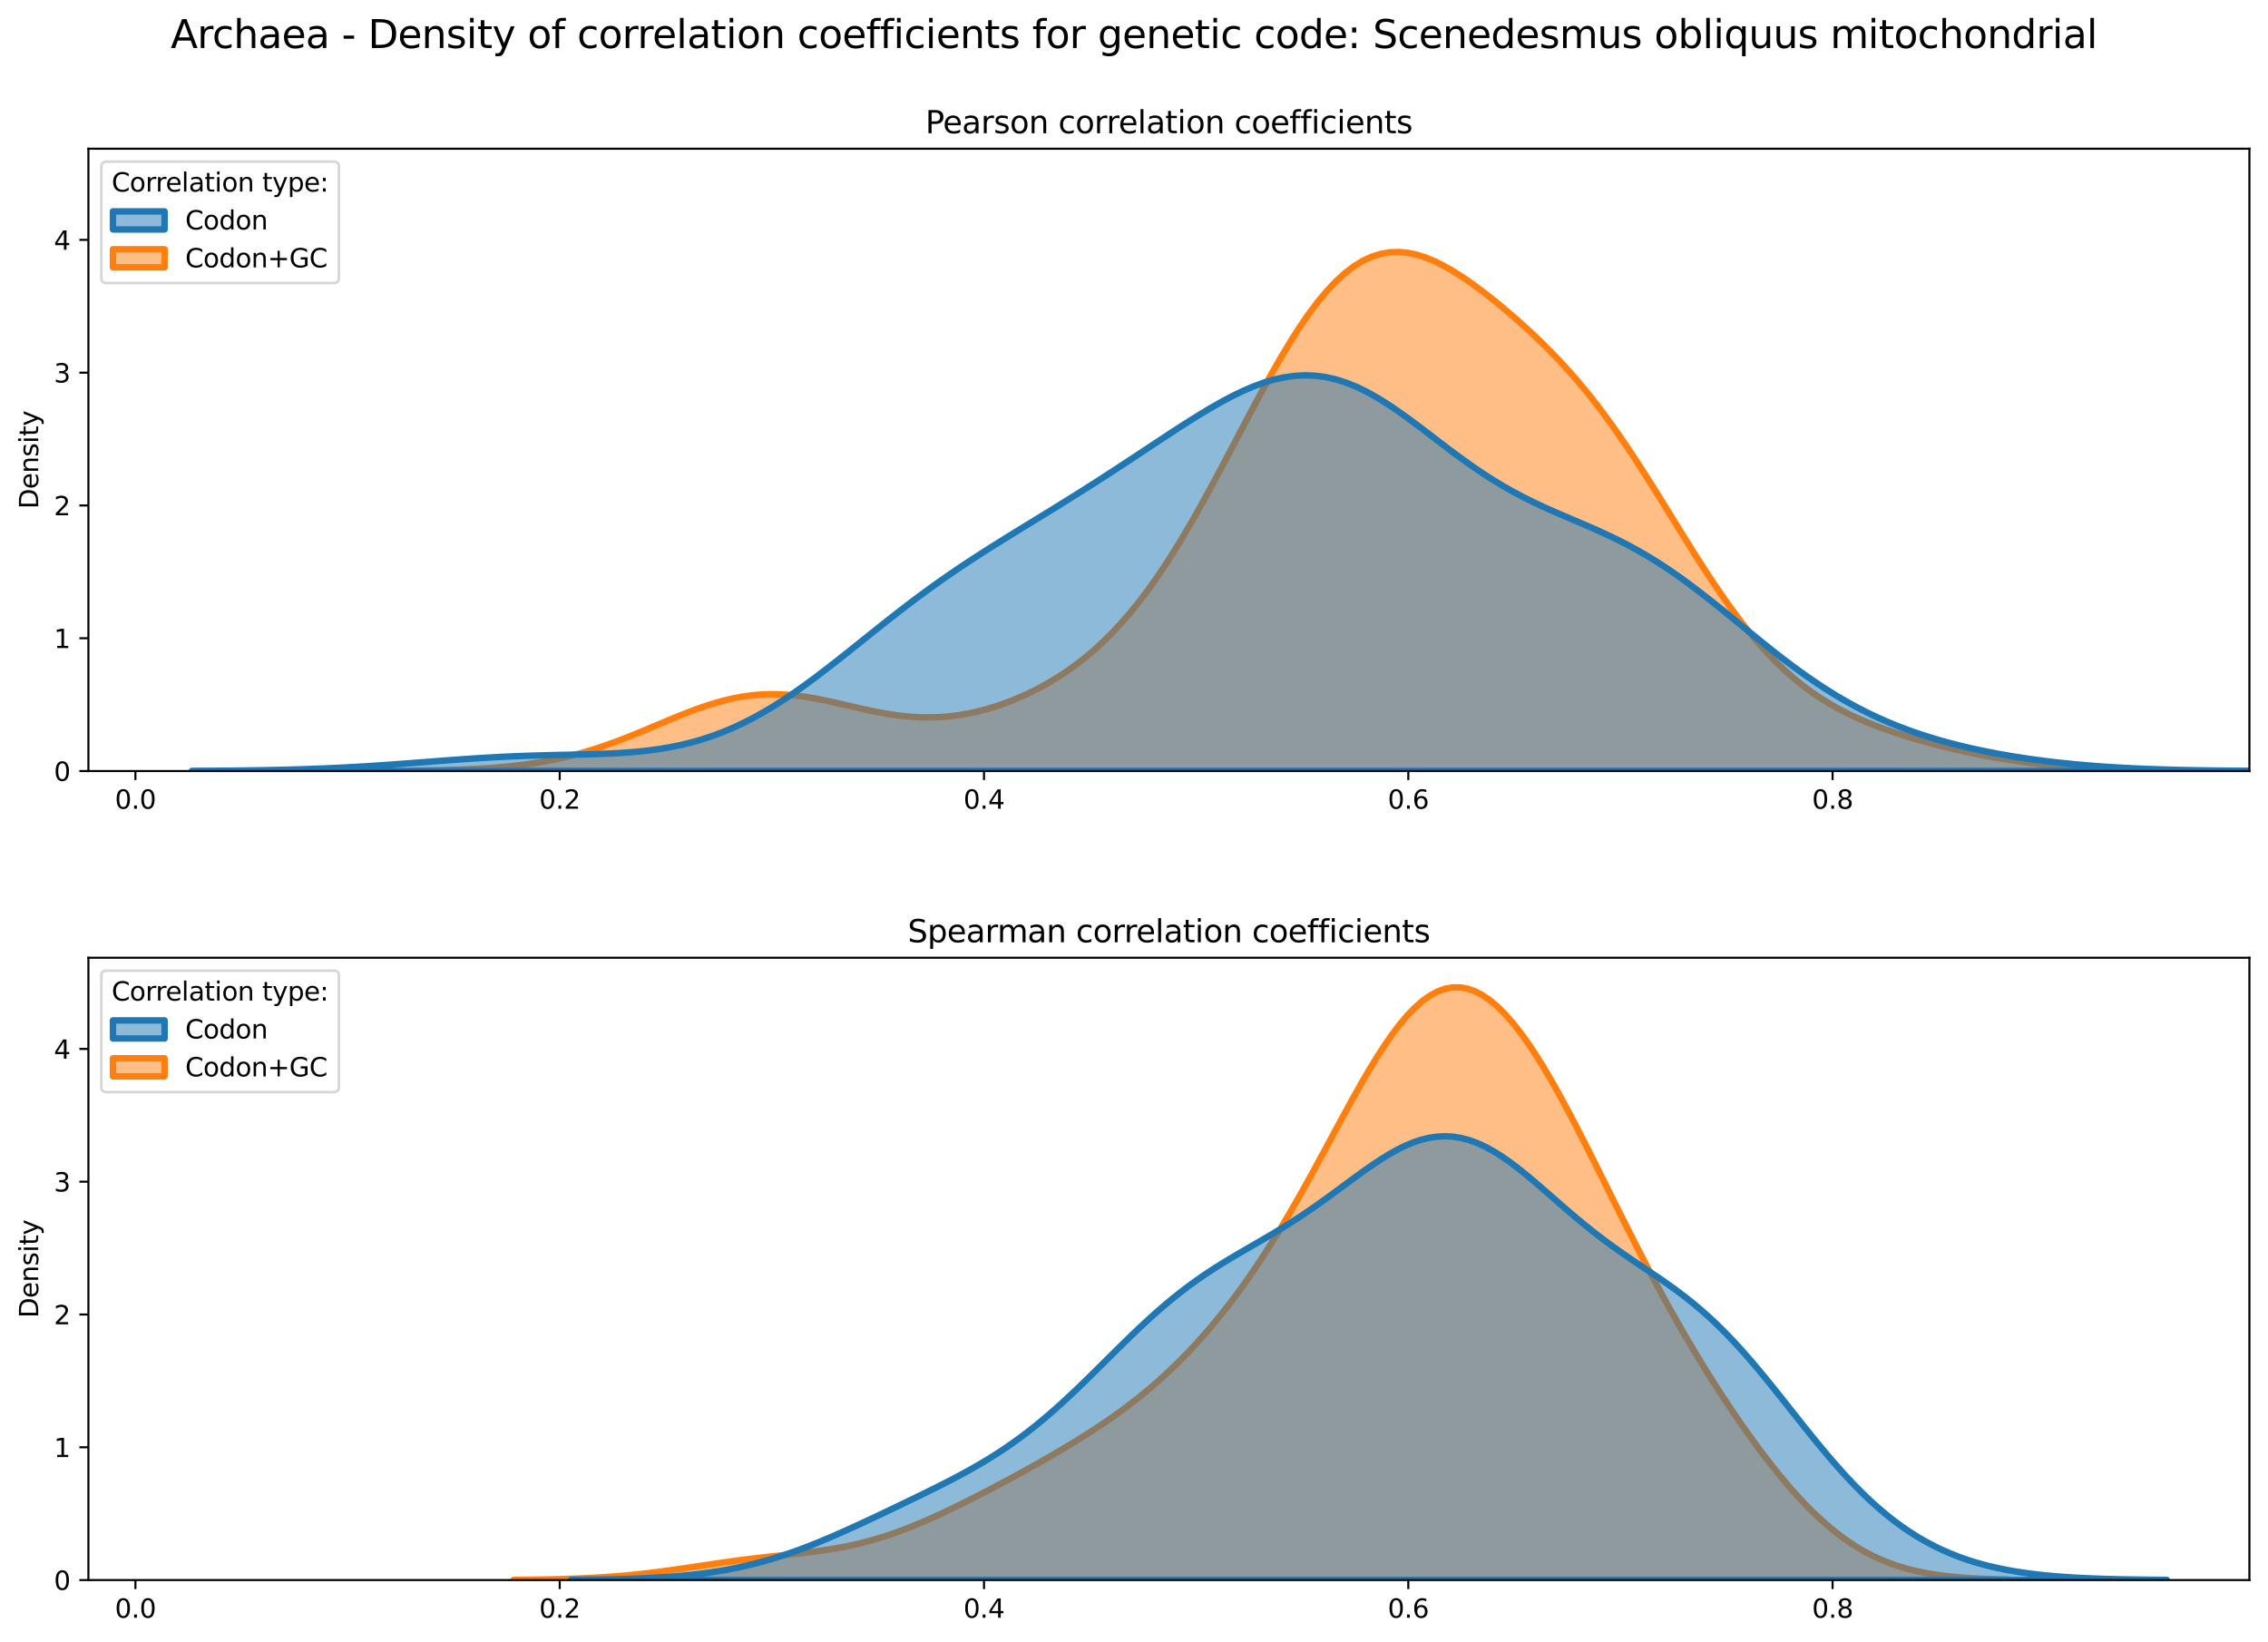<?xml version="1.0" encoding="utf-8" standalone="no"?>
<!DOCTYPE svg PUBLIC "-//W3C//DTD SVG 1.1//EN"
  "http://www.w3.org/Graphics/SVG/1.1/DTD/svg11.dtd">
<svg xmlns:xlink="http://www.w3.org/1999/xlink" width="878.441pt" height="635.878pt" viewBox="0 0 878.441 635.878" xmlns="http://www.w3.org/2000/svg" version="1.1">
 <defs>
  <style type="text/css">*{stroke-linejoin: round; stroke-linecap: butt}</style>
 </defs>
 <g id="figure_1">
  <g id="patch_1">
   <path d="M 0 635.878 
L 878.441 635.878 
L 878.441 0 
L 0 0 
z
" style="fill: #ffffff"/>
  </g>
  <g id="axes_1">
   <g id="patch_2">
    <path d="M 34.241 298.643 
L 871.241 298.643 
L 871.241 57.6 
L 34.241 57.6 
z
" style="fill: #ffffff"/>
   </g>
   <g id="PolyCollection_1">
    <defs>
     <path id="mccf53dd694" d="M 159.278 -337.374 
L 159.278 -337.235 
L 162.756 -337.235 
L 166.233 -337.235 
L 169.71 -337.235 
L 173.188 -337.235 
L 176.665 -337.235 
L 180.143 -337.235 
L 183.62 -337.235 
L 187.098 -337.235 
L 190.575 -337.235 
L 194.052 -337.235 
L 197.53 -337.235 
L 201.007 -337.235 
L 204.485 -337.235 
L 207.962 -337.235 
L 211.439 -337.235 
L 214.917 -337.235 
L 218.394 -337.235 
L 221.872 -337.235 
L 225.349 -337.235 
L 228.827 -337.235 
L 232.304 -337.235 
L 235.781 -337.235 
L 239.259 -337.235 
L 242.736 -337.235 
L 246.214 -337.235 
L 249.691 -337.235 
L 253.168 -337.235 
L 256.646 -337.235 
L 260.123 -337.235 
L 263.601 -337.235 
L 267.078 -337.235 
L 270.556 -337.235 
L 274.033 -337.235 
L 277.51 -337.235 
L 280.988 -337.235 
L 284.465 -337.235 
L 287.943 -337.235 
L 291.42 -337.235 
L 294.897 -337.235 
L 298.375 -337.235 
L 301.852 -337.235 
L 305.33 -337.235 
L 308.807 -337.235 
L 312.284 -337.235 
L 315.762 -337.235 
L 319.239 -337.235 
L 322.717 -337.235 
L 326.194 -337.235 
L 329.672 -337.235 
L 333.149 -337.235 
L 336.626 -337.235 
L 340.104 -337.235 
L 343.581 -337.235 
L 347.059 -337.235 
L 350.536 -337.235 
L 354.013 -337.235 
L 357.491 -337.235 
L 360.968 -337.235 
L 364.446 -337.235 
L 367.923 -337.235 
L 371.401 -337.235 
L 374.878 -337.235 
L 378.355 -337.235 
L 381.833 -337.235 
L 385.31 -337.235 
L 388.788 -337.235 
L 392.265 -337.235 
L 395.742 -337.235 
L 399.22 -337.235 
L 402.697 -337.235 
L 406.175 -337.235 
L 409.652 -337.235 
L 413.13 -337.235 
L 416.607 -337.235 
L 420.084 -337.235 
L 423.562 -337.235 
L 427.039 -337.235 
L 430.517 -337.235 
L 433.994 -337.235 
L 437.471 -337.235 
L 440.949 -337.235 
L 444.426 -337.235 
L 447.904 -337.235 
L 451.381 -337.235 
L 454.859 -337.235 
L 458.336 -337.235 
L 461.813 -337.235 
L 465.291 -337.235 
L 468.768 -337.235 
L 472.246 -337.235 
L 475.723 -337.235 
L 479.2 -337.235 
L 482.678 -337.235 
L 486.155 -337.235 
L 489.633 -337.235 
L 493.11 -337.235 
L 496.588 -337.235 
L 500.065 -337.235 
L 503.542 -337.235 
L 507.02 -337.235 
L 510.497 -337.235 
L 513.975 -337.235 
L 517.452 -337.235 
L 520.929 -337.235 
L 524.407 -337.235 
L 527.884 -337.235 
L 531.362 -337.235 
L 534.839 -337.235 
L 538.317 -337.235 
L 541.794 -337.235 
L 545.271 -337.235 
L 548.749 -337.235 
L 552.226 -337.235 
L 555.704 -337.235 
L 559.181 -337.235 
L 562.658 -337.235 
L 566.136 -337.235 
L 569.613 -337.235 
L 573.091 -337.235 
L 576.568 -337.235 
L 580.046 -337.235 
L 583.523 -337.235 
L 587 -337.235 
L 590.478 -337.235 
L 593.955 -337.235 
L 597.433 -337.235 
L 600.91 -337.235 
L 604.387 -337.235 
L 607.865 -337.235 
L 611.342 -337.235 
L 614.82 -337.235 
L 618.297 -337.235 
L 621.775 -337.235 
L 625.252 -337.235 
L 628.729 -337.235 
L 632.207 -337.235 
L 635.684 -337.235 
L 639.162 -337.235 
L 642.639 -337.235 
L 646.116 -337.235 
L 649.594 -337.235 
L 653.071 -337.235 
L 656.549 -337.235 
L 660.026 -337.235 
L 663.504 -337.235 
L 666.981 -337.235 
L 670.458 -337.235 
L 673.936 -337.235 
L 677.413 -337.235 
L 680.891 -337.235 
L 684.368 -337.235 
L 687.845 -337.235 
L 691.323 -337.235 
L 694.8 -337.235 
L 698.278 -337.235 
L 701.755 -337.235 
L 705.233 -337.235 
L 708.71 -337.235 
L 712.187 -337.235 
L 715.665 -337.235 
L 719.142 -337.235 
L 722.62 -337.235 
L 726.097 -337.235 
L 729.574 -337.235 
L 733.052 -337.235 
L 736.529 -337.235 
L 740.007 -337.235 
L 743.484 -337.235 
L 746.962 -337.235 
L 750.439 -337.235 
L 753.916 -337.235 
L 757.394 -337.235 
L 760.871 -337.235 
L 764.349 -337.235 
L 767.826 -337.235 
L 771.303 -337.235 
L 774.781 -337.235 
L 778.258 -337.235 
L 781.736 -337.235 
L 785.213 -337.235 
L 788.691 -337.235 
L 792.168 -337.235 
L 795.645 -337.235 
L 799.123 -337.235 
L 802.6 -337.235 
L 806.078 -337.235 
L 809.555 -337.235 
L 813.032 -337.235 
L 816.51 -337.235 
L 819.987 -337.235 
L 823.465 -337.235 
L 826.942 -337.235 
L 830.42 -337.235 
L 833.897 -337.235 
L 837.374 -337.235 
L 840.852 -337.235 
L 844.329 -337.235 
L 847.807 -337.235 
L 851.284 -337.235 
L 851.284 -337.309 
L 851.284 -337.309 
L 847.807 -337.332 
L 844.329 -337.36 
L 840.852 -337.395 
L 837.374 -337.438 
L 833.897 -337.492 
L 830.42 -337.557 
L 826.942 -337.636 
L 823.465 -337.73 
L 819.987 -337.843 
L 816.51 -337.977 
L 813.032 -338.134 
L 809.555 -338.317 
L 806.078 -338.529 
L 802.6 -338.771 
L 799.123 -339.048 
L 795.645 -339.361 
L 792.168 -339.712 
L 788.691 -340.104 
L 785.213 -340.538 
L 781.736 -341.014 
L 778.258 -341.535 
L 774.781 -342.1 
L 771.303 -342.71 
L 767.826 -343.364 
L 764.349 -344.062 
L 760.871 -344.804 
L 757.394 -345.59 
L 753.916 -346.419 
L 750.439 -347.294 
L 746.962 -348.214 
L 743.484 -349.183 
L 740.007 -350.205 
L 736.529 -351.285 
L 733.052 -352.43 
L 729.574 -353.649 
L 726.097 -354.954 
L 722.62 -356.357 
L 719.142 -357.872 
L 715.665 -359.517 
L 712.187 -361.309 
L 708.71 -363.268 
L 705.233 -365.411 
L 701.755 -367.759 
L 698.278 -370.331 
L 694.8 -373.142 
L 691.323 -376.207 
L 687.845 -379.537 
L 684.368 -383.141 
L 680.891 -387.02 
L 677.413 -391.173 
L 673.936 -395.592 
L 670.458 -400.263 
L 666.981 -405.168 
L 663.504 -410.28 
L 660.026 -415.571 
L 656.549 -421.005 
L 653.071 -426.546 
L 649.594 -432.152 
L 646.116 -437.782 
L 642.639 -443.396 
L 639.162 -448.952 
L 635.684 -454.414 
L 632.207 -459.749 
L 628.729 -464.929 
L 625.252 -469.93 
L 621.775 -474.737 
L 618.297 -479.34 
L 614.82 -483.736 
L 611.342 -487.926 
L 607.865 -491.92 
L 604.387 -495.727 
L 600.91 -499.363 
L 597.433 -502.844 
L 593.955 -506.185 
L 590.478 -509.402 
L 587 -512.505 
L 583.523 -515.502 
L 580.046 -518.395 
L 576.568 -521.182 
L 573.091 -523.851 
L 569.613 -526.387 
L 566.136 -528.768 
L 562.658 -530.966 
L 559.181 -532.947 
L 555.704 -534.676 
L 552.226 -536.112 
L 548.749 -537.217 
L 545.271 -537.951 
L 541.794 -538.276 
L 538.317 -538.157 
L 534.839 -537.566 
L 531.362 -536.477 
L 527.884 -534.874 
L 524.407 -532.746 
L 520.929 -530.091 
L 517.452 -526.916 
L 513.975 -523.233 
L 510.497 -519.066 
L 507.02 -514.442 
L 503.542 -509.398 
L 500.065 -503.976 
L 496.588 -498.222 
L 493.11 -492.187 
L 489.633 -485.925 
L 486.155 -479.492 
L 482.678 -472.944 
L 479.2 -466.335 
L 475.723 -459.722 
L 472.246 -453.155 
L 468.768 -446.682 
L 465.291 -440.348 
L 461.813 -434.192 
L 458.336 -428.248 
L 454.859 -422.544 
L 451.381 -417.102 
L 447.904 -411.94 
L 444.426 -407.069 
L 440.949 -402.493 
L 437.471 -398.213 
L 433.994 -394.225 
L 430.517 -390.521 
L 427.039 -387.091 
L 423.562 -383.92 
L 420.084 -380.994 
L 416.607 -378.298 
L 413.13 -375.815 
L 409.652 -373.531 
L 406.175 -371.431 
L 402.697 -369.503 
L 399.22 -367.738 
L 395.742 -366.125 
L 392.265 -364.661 
L 388.788 -363.341 
L 385.31 -362.163 
L 381.833 -361.129 
L 378.355 -360.238 
L 374.878 -359.493 
L 371.401 -358.897 
L 367.923 -358.452 
L 364.446 -358.158 
L 360.968 -358.016 
L 357.491 -358.024 
L 354.013 -358.175 
L 350.536 -358.464 
L 347.059 -358.88 
L 343.581 -359.41 
L 340.104 -360.037 
L 336.626 -360.743 
L 333.149 -361.507 
L 329.672 -362.304 
L 326.194 -363.111 
L 322.717 -363.902 
L 319.239 -364.652 
L 315.762 -365.335 
L 312.284 -365.927 
L 308.807 -366.408 
L 305.33 -366.757 
L 301.852 -366.96 
L 298.375 -367.003 
L 294.897 -366.879 
L 291.42 -366.584 
L 287.943 -366.116 
L 284.465 -365.482 
L 280.988 -364.689 
L 277.51 -363.748 
L 274.033 -362.674 
L 270.556 -361.484 
L 267.078 -360.198 
L 263.601 -358.836 
L 260.123 -357.42 
L 256.646 -355.97 
L 253.168 -354.506 
L 249.691 -353.05 
L 246.214 -351.618 
L 242.736 -350.226 
L 239.259 -348.889 
L 235.781 -347.618 
L 232.304 -346.421 
L 228.827 -345.307 
L 225.349 -344.279 
L 221.872 -343.339 
L 218.394 -342.488 
L 214.917 -341.724 
L 211.439 -341.045 
L 207.962 -340.446 
L 204.485 -339.922 
L 201.007 -339.468 
L 197.53 -339.077 
L 194.052 -338.745 
L 190.575 -338.463 
L 187.098 -338.227 
L 183.62 -338.031 
L 180.143 -337.869 
L 176.665 -337.736 
L 173.188 -337.629 
L 169.71 -337.542 
L 166.233 -337.473 
L 162.756 -337.418 
L 159.278 -337.374 
z
" style="stroke: #ff7f0e; stroke-width: 2.5"/>
    </defs>
    <g clip-path="url(#pe6de7ade80)">
     <use xlink:href="#mccf53dd694" x="0" y="635.878" style="fill: #ff7f0e; fill-opacity: 0.5; stroke: #ff7f0e; stroke-width: 2.5"/>
    </g>
   </g>
   <g id="PolyCollection_2">
    <defs>
     <path id="m3dfaf18236" d="M 74.332 -337.296 
L 74.332 -337.235 
L 78.361 -337.235 
L 82.39 -337.235 
L 86.419 -337.235 
L 90.449 -337.235 
L 94.478 -337.235 
L 98.507 -337.235 
L 102.537 -337.235 
L 106.566 -337.235 
L 110.595 -337.235 
L 114.624 -337.235 
L 118.654 -337.235 
L 122.683 -337.235 
L 126.712 -337.235 
L 130.741 -337.235 
L 134.771 -337.235 
L 138.8 -337.235 
L 142.829 -337.235 
L 146.858 -337.235 
L 150.888 -337.235 
L 154.917 -337.235 
L 158.946 -337.235 
L 162.975 -337.235 
L 167.005 -337.235 
L 171.034 -337.235 
L 175.063 -337.235 
L 179.092 -337.235 
L 183.122 -337.235 
L 187.151 -337.235 
L 191.18 -337.235 
L 195.209 -337.235 
L 199.239 -337.235 
L 203.268 -337.235 
L 207.297 -337.235 
L 211.326 -337.235 
L 215.356 -337.235 
L 219.385 -337.235 
L 223.414 -337.235 
L 227.443 -337.235 
L 231.473 -337.235 
L 235.502 -337.235 
L 239.531 -337.235 
L 243.56 -337.235 
L 247.59 -337.235 
L 251.619 -337.235 
L 255.648 -337.235 
L 259.677 -337.235 
L 263.707 -337.235 
L 267.736 -337.235 
L 271.765 -337.235 
L 275.795 -337.235 
L 279.824 -337.235 
L 283.853 -337.235 
L 287.882 -337.235 
L 291.912 -337.235 
L 295.941 -337.235 
L 299.97 -337.235 
L 303.999 -337.235 
L 308.029 -337.235 
L 312.058 -337.235 
L 316.087 -337.235 
L 320.116 -337.235 
L 324.146 -337.235 
L 328.175 -337.235 
L 332.204 -337.235 
L 336.233 -337.235 
L 340.263 -337.235 
L 344.292 -337.235 
L 348.321 -337.235 
L 352.35 -337.235 
L 356.38 -337.235 
L 360.409 -337.235 
L 364.438 -337.235 
L 368.467 -337.235 
L 372.497 -337.235 
L 376.526 -337.235 
L 380.555 -337.235 
L 384.584 -337.235 
L 388.614 -337.235 
L 392.643 -337.235 
L 396.672 -337.235 
L 400.701 -337.235 
L 404.731 -337.235 
L 408.76 -337.235 
L 412.789 -337.235 
L 416.818 -337.235 
L 420.848 -337.235 
L 424.877 -337.235 
L 428.906 -337.235 
L 432.935 -337.235 
L 436.965 -337.235 
L 440.994 -337.235 
L 445.023 -337.235 
L 449.053 -337.235 
L 453.082 -337.235 
L 457.111 -337.235 
L 461.14 -337.235 
L 465.17 -337.235 
L 469.199 -337.235 
L 473.228 -337.235 
L 477.257 -337.235 
L 481.287 -337.235 
L 485.316 -337.235 
L 489.345 -337.235 
L 493.374 -337.235 
L 497.404 -337.235 
L 501.433 -337.235 
L 505.462 -337.235 
L 509.491 -337.235 
L 513.521 -337.235 
L 517.55 -337.235 
L 521.579 -337.235 
L 525.608 -337.235 
L 529.638 -337.235 
L 533.667 -337.235 
L 537.696 -337.235 
L 541.725 -337.235 
L 545.755 -337.235 
L 549.784 -337.235 
L 553.813 -337.235 
L 557.842 -337.235 
L 561.872 -337.235 
L 565.901 -337.235 
L 569.93 -337.235 
L 573.959 -337.235 
L 577.989 -337.235 
L 582.018 -337.235 
L 586.047 -337.235 
L 590.076 -337.235 
L 594.106 -337.235 
L 598.135 -337.235 
L 602.164 -337.235 
L 606.193 -337.235 
L 610.223 -337.235 
L 614.252 -337.235 
L 618.281 -337.235 
L 622.311 -337.235 
L 626.34 -337.235 
L 630.369 -337.235 
L 634.398 -337.235 
L 638.428 -337.235 
L 642.457 -337.235 
L 646.486 -337.235 
L 650.515 -337.235 
L 654.545 -337.235 
L 658.574 -337.235 
L 662.603 -337.235 
L 666.632 -337.235 
L 670.662 -337.235 
L 674.691 -337.235 
L 678.72 -337.235 
L 682.749 -337.235 
L 686.779 -337.235 
L 690.808 -337.235 
L 694.837 -337.235 
L 698.866 -337.235 
L 702.896 -337.235 
L 706.925 -337.235 
L 710.954 -337.235 
L 714.983 -337.235 
L 719.013 -337.235 
L 723.042 -337.235 
L 727.071 -337.235 
L 731.1 -337.235 
L 735.13 -337.235 
L 739.159 -337.235 
L 743.188 -337.235 
L 747.217 -337.235 
L 751.247 -337.235 
L 755.276 -337.235 
L 759.305 -337.235 
L 763.334 -337.235 
L 767.364 -337.235 
L 771.393 -337.235 
L 775.422 -337.235 
L 779.451 -337.235 
L 783.481 -337.235 
L 787.51 -337.235 
L 791.539 -337.235 
L 795.569 -337.235 
L 799.598 -337.235 
L 803.627 -337.235 
L 807.656 -337.235 
L 811.686 -337.235 
L 815.715 -337.235 
L 819.744 -337.235 
L 823.773 -337.235 
L 827.803 -337.235 
L 831.832 -337.235 
L 835.861 -337.235 
L 839.89 -337.235 
L 843.92 -337.235 
L 847.949 -337.235 
L 851.978 -337.235 
L 856.007 -337.235 
L 860.037 -337.235 
L 864.066 -337.235 
L 868.095 -337.235 
L 872.124 -337.235 
L 876.154 -337.235 
L 876.154 -337.298 
L 876.154 -337.298 
L 872.124 -337.318 
L 868.095 -337.343 
L 864.066 -337.374 
L 860.037 -337.413 
L 856.007 -337.461 
L 851.978 -337.52 
L 847.949 -337.592 
L 843.92 -337.678 
L 839.89 -337.781 
L 835.861 -337.903 
L 831.832 -338.046 
L 827.803 -338.214 
L 823.773 -338.408 
L 819.744 -338.63 
L 815.715 -338.884 
L 811.686 -339.172 
L 807.656 -339.496 
L 803.627 -339.858 
L 799.598 -340.26 
L 795.569 -340.705 
L 791.539 -341.195 
L 787.51 -341.731 
L 783.481 -342.317 
L 779.451 -342.954 
L 775.422 -343.646 
L 771.393 -344.396 
L 767.364 -345.208 
L 763.334 -346.086 
L 759.305 -347.036 
L 755.276 -348.063 
L 751.247 -349.175 
L 747.217 -350.379 
L 743.188 -351.682 
L 739.159 -353.093 
L 735.13 -354.621 
L 731.1 -356.272 
L 727.071 -358.056 
L 723.042 -359.979 
L 719.013 -362.047 
L 714.983 -364.262 
L 710.954 -366.626 
L 706.925 -369.14 
L 702.896 -371.798 
L 698.866 -374.593 
L 694.837 -377.516 
L 690.808 -380.552 
L 686.779 -383.686 
L 682.749 -386.896 
L 678.72 -390.161 
L 674.691 -393.455 
L 670.662 -396.754 
L 666.632 -400.029 
L 662.603 -403.254 
L 658.574 -406.404 
L 654.545 -409.455 
L 650.515 -412.387 
L 646.486 -415.183 
L 642.457 -417.831 
L 638.428 -420.325 
L 634.398 -422.665 
L 630.369 -424.855 
L 626.34 -426.906 
L 622.311 -428.838 
L 618.281 -430.671 
L 614.252 -432.434 
L 610.223 -434.156 
L 606.193 -435.871 
L 602.164 -437.61 
L 598.135 -439.408 
L 594.106 -441.294 
L 590.076 -443.295 
L 586.047 -445.432 
L 582.018 -447.719 
L 577.989 -450.164 
L 573.959 -452.766 
L 569.93 -455.517 
L 565.901 -458.396 
L 561.872 -461.38 
L 557.842 -464.433 
L 553.813 -467.517 
L 549.784 -470.586 
L 545.755 -473.592 
L 541.725 -476.484 
L 537.696 -479.214 
L 533.667 -481.732 
L 529.638 -483.995 
L 525.608 -485.963 
L 521.579 -487.604 
L 517.55 -488.892 
L 513.521 -489.811 
L 509.491 -490.351 
L 505.462 -490.513 
L 501.433 -490.304 
L 497.404 -489.738 
L 493.374 -488.837 
L 489.345 -487.626 
L 485.316 -486.135 
L 481.287 -484.395 
L 477.257 -482.44 
L 473.228 -480.302 
L 469.199 -478.014 
L 465.17 -475.604 
L 461.14 -473.101 
L 457.111 -470.529 
L 453.082 -467.909 
L 449.053 -465.26 
L 445.023 -462.596 
L 440.994 -459.931 
L 436.965 -457.274 
L 432.935 -454.632 
L 428.906 -452.012 
L 424.877 -449.415 
L 420.848 -446.845 
L 416.818 -444.301 
L 412.789 -441.782 
L 408.76 -439.284 
L 404.731 -436.803 
L 400.701 -434.332 
L 396.672 -431.863 
L 392.643 -429.388 
L 388.614 -426.896 
L 384.584 -424.378 
L 380.555 -421.822 
L 376.526 -419.217 
L 372.497 -416.555 
L 368.467 -413.828 
L 364.438 -411.03 
L 360.409 -408.156 
L 356.38 -405.208 
L 352.35 -402.187 
L 348.321 -399.099 
L 344.292 -395.955 
L 340.263 -392.766 
L 336.233 -389.549 
L 332.204 -386.32 
L 328.175 -383.099 
L 324.146 -379.908 
L 320.116 -376.768 
L 316.087 -373.702 
L 312.058 -370.729 
L 308.029 -367.872 
L 303.999 -365.146 
L 299.97 -362.569 
L 295.941 -360.155 
L 291.912 -357.913 
L 287.882 -355.851 
L 283.853 -353.975 
L 279.824 -352.286 
L 275.795 -350.782 
L 271.765 -349.459 
L 267.736 -348.311 
L 263.707 -347.328 
L 259.677 -346.499 
L 255.648 -345.812 
L 251.619 -345.253 
L 247.59 -344.805 
L 243.56 -344.455 
L 239.531 -344.185 
L 235.502 -343.981 
L 231.473 -343.827 
L 227.443 -343.708 
L 223.414 -343.612 
L 219.385 -343.527 
L 215.356 -343.441 
L 211.326 -343.347 
L 207.297 -343.237 
L 203.268 -343.107 
L 199.239 -342.952 
L 195.209 -342.771 
L 191.18 -342.563 
L 187.151 -342.331 
L 183.122 -342.075 
L 179.092 -341.799 
L 175.063 -341.508 
L 171.034 -341.205 
L 167.005 -340.896 
L 162.975 -340.585 
L 158.946 -340.276 
L 154.917 -339.974 
L 150.888 -339.682 
L 146.858 -339.404 
L 142.829 -339.142 
L 138.8 -338.898 
L 134.771 -338.674 
L 130.741 -338.47 
L 126.712 -338.286 
L 122.683 -338.123 
L 118.654 -337.978 
L 114.624 -337.852 
L 110.595 -337.744 
L 106.566 -337.651 
L 102.537 -337.572 
L 98.507 -337.506 
L 94.478 -337.451 
L 90.449 -337.406 
L 86.419 -337.369 
L 82.39 -337.339 
L 78.361 -337.315 
L 74.332 -337.296 
z
" style="stroke: #1f77b4; stroke-width: 2.5"/>
    </defs>
    <g clip-path="url(#pe6de7ade80)">
     <use xlink:href="#m3dfaf18236" x="0" y="635.878" style="fill: #1f77b4; fill-opacity: 0.5; stroke: #1f77b4; stroke-width: 2.5"/>
    </g>
   </g>
   <g id="matplotlib.axis_1">
    <g id="xtick_1">
     <g id="line2d_1">
      <defs>
       <path id="mb334aa8f26" d="M 0 0 
L 0 3.5 
" style="stroke: #000000; stroke-width: 0.8"/>
      </defs>
      <g>
       <use xlink:href="#mb334aa8f26" x="52.453" y="298.643" style="stroke: #000000; stroke-width: 0.8"/>
      </g>
     </g>
     <g id="text_1">
      <!-- 0.0 -->
      <g transform="translate(44.501 313.242) scale(0.1 -0.1)">
       <defs>
        <path id="DejaVuSans-30" d="M 2034 4250 
Q 1547 4250 1301 3770 
Q 1056 3291 1056 2328 
Q 1056 1369 1301 889 
Q 1547 409 2034 409 
Q 2525 409 2770 889 
Q 3016 1369 3016 2328 
Q 3016 3291 2770 3770 
Q 2525 4250 2034 4250 
z
M 2034 4750 
Q 2819 4750 3233 4129 
Q 3647 3509 3647 2328 
Q 3647 1150 3233 529 
Q 2819 -91 2034 -91 
Q 1250 -91 836 529 
Q 422 1150 422 2328 
Q 422 3509 836 4129 
Q 1250 4750 2034 4750 
z
" transform="scale(0.016)"/>
        <path id="DejaVuSans-2e" d="M 684 794 
L 1344 794 
L 1344 0 
L 684 0 
L 684 794 
z
" transform="scale(0.016)"/>
       </defs>
       <use xlink:href="#DejaVuSans-30"/>
       <use xlink:href="#DejaVuSans-2e" x="63.623"/>
       <use xlink:href="#DejaVuSans-30" x="95.41"/>
      </g>
     </g>
    </g>
    <g id="xtick_2">
     <g id="line2d_2">
      <g>
       <use xlink:href="#mb334aa8f26" x="216.789" y="298.643" style="stroke: #000000; stroke-width: 0.8"/>
      </g>
     </g>
     <g id="text_2">
      <!-- 0.2 -->
      <g transform="translate(208.837 313.242) scale(0.1 -0.1)">
       <defs>
        <path id="DejaVuSans-32" d="M 1228 531 
L 3431 531 
L 3431 0 
L 469 0 
L 469 531 
Q 828 903 1448 1529 
Q 2069 2156 2228 2338 
Q 2531 2678 2651 2914 
Q 2772 3150 2772 3378 
Q 2772 3750 2511 3984 
Q 2250 4219 1831 4219 
Q 1534 4219 1204 4116 
Q 875 4013 500 3803 
L 500 4441 
Q 881 4594 1212 4672 
Q 1544 4750 1819 4750 
Q 2544 4750 2975 4387 
Q 3406 4025 3406 3419 
Q 3406 3131 3298 2873 
Q 3191 2616 2906 2266 
Q 2828 2175 2409 1742 
Q 1991 1309 1228 531 
z
" transform="scale(0.016)"/>
       </defs>
       <use xlink:href="#DejaVuSans-30"/>
       <use xlink:href="#DejaVuSans-2e" x="63.623"/>
       <use xlink:href="#DejaVuSans-32" x="95.41"/>
      </g>
     </g>
    </g>
    <g id="xtick_3">
     <g id="line2d_3">
      <g>
       <use xlink:href="#mb334aa8f26" x="381.125" y="298.643" style="stroke: #000000; stroke-width: 0.8"/>
      </g>
     </g>
     <g id="text_3">
      <!-- 0.4 -->
      <g transform="translate(373.173 313.242) scale(0.1 -0.1)">
       <defs>
        <path id="DejaVuSans-34" d="M 2419 4116 
L 825 1625 
L 2419 1625 
L 2419 4116 
z
M 2253 4666 
L 3047 4666 
L 3047 1625 
L 3713 1625 
L 3713 1100 
L 3047 1100 
L 3047 0 
L 2419 0 
L 2419 1100 
L 313 1100 
L 313 1709 
L 2253 4666 
z
" transform="scale(0.016)"/>
       </defs>
       <use xlink:href="#DejaVuSans-30"/>
       <use xlink:href="#DejaVuSans-2e" x="63.623"/>
       <use xlink:href="#DejaVuSans-34" x="95.41"/>
      </g>
     </g>
    </g>
    <g id="xtick_4">
     <g id="line2d_4">
      <g>
       <use xlink:href="#mb334aa8f26" x="545.461" y="298.643" style="stroke: #000000; stroke-width: 0.8"/>
      </g>
     </g>
     <g id="text_4">
      <!-- 0.6 -->
      <g transform="translate(537.509 313.242) scale(0.1 -0.1)">
       <defs>
        <path id="DejaVuSans-36" d="M 2113 2584 
Q 1688 2584 1439 2293 
Q 1191 2003 1191 1497 
Q 1191 994 1439 701 
Q 1688 409 2113 409 
Q 2538 409 2786 701 
Q 3034 994 3034 1497 
Q 3034 2003 2786 2293 
Q 2538 2584 2113 2584 
z
M 3366 4563 
L 3366 3988 
Q 3128 4100 2886 4159 
Q 2644 4219 2406 4219 
Q 1781 4219 1451 3797 
Q 1122 3375 1075 2522 
Q 1259 2794 1537 2939 
Q 1816 3084 2150 3084 
Q 2853 3084 3261 2657 
Q 3669 2231 3669 1497 
Q 3669 778 3244 343 
Q 2819 -91 2113 -91 
Q 1303 -91 875 529 
Q 447 1150 447 2328 
Q 447 3434 972 4092 
Q 1497 4750 2381 4750 
Q 2619 4750 2861 4703 
Q 3103 4656 3366 4563 
z
" transform="scale(0.016)"/>
       </defs>
       <use xlink:href="#DejaVuSans-30"/>
       <use xlink:href="#DejaVuSans-2e" x="63.623"/>
       <use xlink:href="#DejaVuSans-36" x="95.41"/>
      </g>
     </g>
    </g>
    <g id="xtick_5">
     <g id="line2d_5">
      <g>
       <use xlink:href="#mb334aa8f26" x="709.797" y="298.643" style="stroke: #000000; stroke-width: 0.8"/>
      </g>
     </g>
     <g id="text_5">
      <!-- 0.8 -->
      <g transform="translate(701.845 313.242) scale(0.1 -0.1)">
       <defs>
        <path id="DejaVuSans-38" d="M 2034 2216 
Q 1584 2216 1326 1975 
Q 1069 1734 1069 1313 
Q 1069 891 1326 650 
Q 1584 409 2034 409 
Q 2484 409 2743 651 
Q 3003 894 3003 1313 
Q 3003 1734 2745 1975 
Q 2488 2216 2034 2216 
z
M 1403 2484 
Q 997 2584 770 2862 
Q 544 3141 544 3541 
Q 544 4100 942 4425 
Q 1341 4750 2034 4750 
Q 2731 4750 3128 4425 
Q 3525 4100 3525 3541 
Q 3525 3141 3298 2862 
Q 3072 2584 2669 2484 
Q 3125 2378 3379 2068 
Q 3634 1759 3634 1313 
Q 3634 634 3220 271 
Q 2806 -91 2034 -91 
Q 1263 -91 848 271 
Q 434 634 434 1313 
Q 434 1759 690 2068 
Q 947 2378 1403 2484 
z
M 1172 3481 
Q 1172 3119 1398 2916 
Q 1625 2713 2034 2713 
Q 2441 2713 2670 2916 
Q 2900 3119 2900 3481 
Q 2900 3844 2670 4047 
Q 2441 4250 2034 4250 
Q 1625 4250 1398 4047 
Q 1172 3844 1172 3481 
z
" transform="scale(0.016)"/>
       </defs>
       <use xlink:href="#DejaVuSans-30"/>
       <use xlink:href="#DejaVuSans-2e" x="63.623"/>
       <use xlink:href="#DejaVuSans-38" x="95.41"/>
      </g>
     </g>
    </g>
   </g>
   <g id="matplotlib.axis_2">
    <g id="ytick_1">
     <g id="line2d_6">
      <defs>
       <path id="m1015fa7fba" d="M 0 0 
L -3.5 0 
" style="stroke: #000000; stroke-width: 0.8"/>
      </defs>
      <g>
       <use xlink:href="#m1015fa7fba" x="34.241" y="298.643" style="stroke: #000000; stroke-width: 0.8"/>
      </g>
     </g>
     <g id="text_6">
      <!-- 0 -->
      <g transform="translate(20.878 302.443) scale(0.1 -0.1)">
       <use xlink:href="#DejaVuSans-30"/>
      </g>
     </g>
    </g>
    <g id="ytick_2">
     <g id="line2d_7">
      <g>
       <use xlink:href="#m1015fa7fba" x="34.241" y="247.211" style="stroke: #000000; stroke-width: 0.8"/>
      </g>
     </g>
     <g id="text_7">
      <!-- 1 -->
      <g transform="translate(20.878 251.011) scale(0.1 -0.1)">
       <defs>
        <path id="DejaVuSans-31" d="M 794 531 
L 1825 531 
L 1825 4091 
L 703 3866 
L 703 4441 
L 1819 4666 
L 2450 4666 
L 2450 531 
L 3481 531 
L 3481 0 
L 794 0 
L 794 531 
z
" transform="scale(0.016)"/>
       </defs>
       <use xlink:href="#DejaVuSans-31"/>
      </g>
     </g>
    </g>
    <g id="ytick_3">
     <g id="line2d_8">
      <g>
       <use xlink:href="#m1015fa7fba" x="34.241" y="195.779" style="stroke: #000000; stroke-width: 0.8"/>
      </g>
     </g>
     <g id="text_8">
      <!-- 2 -->
      <g transform="translate(20.878 199.579) scale(0.1 -0.1)">
       <use xlink:href="#DejaVuSans-32"/>
      </g>
     </g>
    </g>
    <g id="ytick_4">
     <g id="line2d_9">
      <g>
       <use xlink:href="#m1015fa7fba" x="34.241" y="144.347" style="stroke: #000000; stroke-width: 0.8"/>
      </g>
     </g>
     <g id="text_9">
      <!-- 3 -->
      <g transform="translate(20.878 148.147) scale(0.1 -0.1)">
       <defs>
        <path id="DejaVuSans-33" d="M 2597 2516 
Q 3050 2419 3304 2112 
Q 3559 1806 3559 1356 
Q 3559 666 3084 287 
Q 2609 -91 1734 -91 
Q 1441 -91 1130 -33 
Q 819 25 488 141 
L 488 750 
Q 750 597 1062 519 
Q 1375 441 1716 441 
Q 2309 441 2620 675 
Q 2931 909 2931 1356 
Q 2931 1769 2642 2001 
Q 2353 2234 1838 2234 
L 1294 2234 
L 1294 2753 
L 1863 2753 
Q 2328 2753 2575 2939 
Q 2822 3125 2822 3475 
Q 2822 3834 2567 4026 
Q 2313 4219 1838 4219 
Q 1578 4219 1281 4162 
Q 984 4106 628 3988 
L 628 4550 
Q 988 4650 1302 4700 
Q 1616 4750 1894 4750 
Q 2613 4750 3031 4423 
Q 3450 4097 3450 3541 
Q 3450 3153 3228 2886 
Q 3006 2619 2597 2516 
z
" transform="scale(0.016)"/>
       </defs>
       <use xlink:href="#DejaVuSans-33"/>
      </g>
     </g>
    </g>
    <g id="ytick_5">
     <g id="line2d_10">
      <g>
       <use xlink:href="#m1015fa7fba" x="34.241" y="92.915" style="stroke: #000000; stroke-width: 0.8"/>
      </g>
     </g>
     <g id="text_10">
      <!-- 4 -->
      <g transform="translate(20.878 96.715) scale(0.1 -0.1)">
       <use xlink:href="#DejaVuSans-34"/>
      </g>
     </g>
    </g>
    <g id="text_11">
     <!-- Density -->
     <g transform="translate(14.798 197.13) rotate(-90) scale(0.1 -0.1)">
      <defs>
       <path id="DejaVuSans-44" d="M 1259 4147 
L 1259 519 
L 2022 519 
Q 2988 519 3436 956 
Q 3884 1394 3884 2338 
Q 3884 3275 3436 3711 
Q 2988 4147 2022 4147 
L 1259 4147 
z
M 628 4666 
L 1925 4666 
Q 3281 4666 3915 4102 
Q 4550 3538 4550 2338 
Q 4550 1131 3912 565 
Q 3275 0 1925 0 
L 628 0 
L 628 4666 
z
" transform="scale(0.016)"/>
       <path id="DejaVuSans-65" d="M 3597 1894 
L 3597 1613 
L 953 1613 
Q 991 1019 1311 708 
Q 1631 397 2203 397 
Q 2534 397 2845 478 
Q 3156 559 3463 722 
L 3463 178 
Q 3153 47 2828 -22 
Q 2503 -91 2169 -91 
Q 1331 -91 842 396 
Q 353 884 353 1716 
Q 353 2575 817 3079 
Q 1281 3584 2069 3584 
Q 2775 3584 3186 3129 
Q 3597 2675 3597 1894 
z
M 3022 2063 
Q 3016 2534 2758 2815 
Q 2500 3097 2075 3097 
Q 1594 3097 1305 2825 
Q 1016 2553 972 2059 
L 3022 2063 
z
" transform="scale(0.016)"/>
       <path id="DejaVuSans-6e" d="M 3513 2113 
L 3513 0 
L 2938 0 
L 2938 2094 
Q 2938 2591 2744 2837 
Q 2550 3084 2163 3084 
Q 1697 3084 1428 2787 
Q 1159 2491 1159 1978 
L 1159 0 
L 581 0 
L 581 3500 
L 1159 3500 
L 1159 2956 
Q 1366 3272 1645 3428 
Q 1925 3584 2291 3584 
Q 2894 3584 3203 3211 
Q 3513 2838 3513 2113 
z
" transform="scale(0.016)"/>
       <path id="DejaVuSans-73" d="M 2834 3397 
L 2834 2853 
Q 2591 2978 2328 3040 
Q 2066 3103 1784 3103 
Q 1356 3103 1142 2972 
Q 928 2841 928 2578 
Q 928 2378 1081 2264 
Q 1234 2150 1697 2047 
L 1894 2003 
Q 2506 1872 2764 1633 
Q 3022 1394 3022 966 
Q 3022 478 2636 193 
Q 2250 -91 1575 -91 
Q 1294 -91 989 -36 
Q 684 19 347 128 
L 347 722 
Q 666 556 975 473 
Q 1284 391 1588 391 
Q 1994 391 2212 530 
Q 2431 669 2431 922 
Q 2431 1156 2273 1281 
Q 2116 1406 1581 1522 
L 1381 1569 
Q 847 1681 609 1914 
Q 372 2147 372 2553 
Q 372 3047 722 3315 
Q 1072 3584 1716 3584 
Q 2034 3584 2315 3537 
Q 2597 3491 2834 3397 
z
" transform="scale(0.016)"/>
       <path id="DejaVuSans-69" d="M 603 3500 
L 1178 3500 
L 1178 0 
L 603 0 
L 603 3500 
z
M 603 4863 
L 1178 4863 
L 1178 4134 
L 603 4134 
L 603 4863 
z
" transform="scale(0.016)"/>
       <path id="DejaVuSans-74" d="M 1172 4494 
L 1172 3500 
L 2356 3500 
L 2356 3053 
L 1172 3053 
L 1172 1153 
Q 1172 725 1289 603 
Q 1406 481 1766 481 
L 2356 481 
L 2356 0 
L 1766 0 
Q 1100 0 847 248 
Q 594 497 594 1153 
L 594 3053 
L 172 3053 
L 172 3500 
L 594 3500 
L 594 4494 
L 1172 4494 
z
" transform="scale(0.016)"/>
       <path id="DejaVuSans-79" d="M 2059 -325 
Q 1816 -950 1584 -1140 
Q 1353 -1331 966 -1331 
L 506 -1331 
L 506 -850 
L 844 -850 
Q 1081 -850 1212 -737 
Q 1344 -625 1503 -206 
L 1606 56 
L 191 3500 
L 800 3500 
L 1894 763 
L 2988 3500 
L 3597 3500 
L 2059 -325 
z
" transform="scale(0.016)"/>
      </defs>
      <use xlink:href="#DejaVuSans-44"/>
      <use xlink:href="#DejaVuSans-65" x="77.002"/>
      <use xlink:href="#DejaVuSans-6e" x="138.525"/>
      <use xlink:href="#DejaVuSans-73" x="201.904"/>
      <use xlink:href="#DejaVuSans-69" x="254.004"/>
      <use xlink:href="#DejaVuSans-74" x="281.787"/>
      <use xlink:href="#DejaVuSans-79" x="320.996"/>
     </g>
    </g>
   </g>
   <g id="patch_3">
    <path d="M 34.241 298.643 
L 34.241 57.6 
" style="fill: none; stroke: #000000; stroke-width: 0.8; stroke-linejoin: miter; stroke-linecap: square"/>
   </g>
   <g id="patch_4">
    <path d="M 871.241 298.643 
L 871.241 57.6 
" style="fill: none; stroke: #000000; stroke-width: 0.8; stroke-linejoin: miter; stroke-linecap: square"/>
   </g>
   <g id="patch_5">
    <path d="M 34.241 298.643 
L 871.241 298.643 
" style="fill: none; stroke: #000000; stroke-width: 0.8; stroke-linejoin: miter; stroke-linecap: square"/>
   </g>
   <g id="patch_6">
    <path d="M 34.241 57.6 
L 871.241 57.6 
" style="fill: none; stroke: #000000; stroke-width: 0.8; stroke-linejoin: miter; stroke-linecap: square"/>
   </g>
   <g id="text_12">
    <!-- Pearson correlation coefficients -->
    <g transform="translate(358.408 51.6) scale(0.12 -0.12)">
     <defs>
      <path id="DejaVuSans-50" d="M 1259 4147 
L 1259 2394 
L 2053 2394 
Q 2494 2394 2734 2622 
Q 2975 2850 2975 3272 
Q 2975 3691 2734 3919 
Q 2494 4147 2053 4147 
L 1259 4147 
z
M 628 4666 
L 2053 4666 
Q 2838 4666 3239 4311 
Q 3641 3956 3641 3272 
Q 3641 2581 3239 2228 
Q 2838 1875 2053 1875 
L 1259 1875 
L 1259 0 
L 628 0 
L 628 4666 
z
" transform="scale(0.016)"/>
      <path id="DejaVuSans-61" d="M 2194 1759 
Q 1497 1759 1228 1600 
Q 959 1441 959 1056 
Q 959 750 1161 570 
Q 1363 391 1709 391 
Q 2188 391 2477 730 
Q 2766 1069 2766 1631 
L 2766 1759 
L 2194 1759 
z
M 3341 1997 
L 3341 0 
L 2766 0 
L 2766 531 
Q 2569 213 2275 61 
Q 1981 -91 1556 -91 
Q 1019 -91 701 211 
Q 384 513 384 1019 
Q 384 1609 779 1909 
Q 1175 2209 1959 2209 
L 2766 2209 
L 2766 2266 
Q 2766 2663 2505 2880 
Q 2244 3097 1772 3097 
Q 1472 3097 1187 3025 
Q 903 2953 641 2809 
L 641 3341 
Q 956 3463 1253 3523 
Q 1550 3584 1831 3584 
Q 2591 3584 2966 3190 
Q 3341 2797 3341 1997 
z
" transform="scale(0.016)"/>
      <path id="DejaVuSans-72" d="M 2631 2963 
Q 2534 3019 2420 3045 
Q 2306 3072 2169 3072 
Q 1681 3072 1420 2755 
Q 1159 2438 1159 1844 
L 1159 0 
L 581 0 
L 581 3500 
L 1159 3500 
L 1159 2956 
Q 1341 3275 1631 3429 
Q 1922 3584 2338 3584 
Q 2397 3584 2469 3576 
Q 2541 3569 2628 3553 
L 2631 2963 
z
" transform="scale(0.016)"/>
      <path id="DejaVuSans-6f" d="M 1959 3097 
Q 1497 3097 1228 2736 
Q 959 2375 959 1747 
Q 959 1119 1226 758 
Q 1494 397 1959 397 
Q 2419 397 2687 759 
Q 2956 1122 2956 1747 
Q 2956 2369 2687 2733 
Q 2419 3097 1959 3097 
z
M 1959 3584 
Q 2709 3584 3137 3096 
Q 3566 2609 3566 1747 
Q 3566 888 3137 398 
Q 2709 -91 1959 -91 
Q 1206 -91 779 398 
Q 353 888 353 1747 
Q 353 2609 779 3096 
Q 1206 3584 1959 3584 
z
" transform="scale(0.016)"/>
      <path id="DejaVuSans-20" transform="scale(0.016)"/>
      <path id="DejaVuSans-63" d="M 3122 3366 
L 3122 2828 
Q 2878 2963 2633 3030 
Q 2388 3097 2138 3097 
Q 1578 3097 1268 2742 
Q 959 2388 959 1747 
Q 959 1106 1268 751 
Q 1578 397 2138 397 
Q 2388 397 2633 464 
Q 2878 531 3122 666 
L 3122 134 
Q 2881 22 2623 -34 
Q 2366 -91 2075 -91 
Q 1284 -91 818 406 
Q 353 903 353 1747 
Q 353 2603 823 3093 
Q 1294 3584 2113 3584 
Q 2378 3584 2631 3529 
Q 2884 3475 3122 3366 
z
" transform="scale(0.016)"/>
      <path id="DejaVuSans-6c" d="M 603 4863 
L 1178 4863 
L 1178 0 
L 603 0 
L 603 4863 
z
" transform="scale(0.016)"/>
      <path id="DejaVuSans-66" d="M 2375 4863 
L 2375 4384 
L 1825 4384 
Q 1516 4384 1395 4259 
Q 1275 4134 1275 3809 
L 1275 3500 
L 2222 3500 
L 2222 3053 
L 1275 3053 
L 1275 0 
L 697 0 
L 697 3053 
L 147 3053 
L 147 3500 
L 697 3500 
L 697 3744 
Q 697 4328 969 4595 
Q 1241 4863 1831 4863 
L 2375 4863 
z
" transform="scale(0.016)"/>
     </defs>
     <use xlink:href="#DejaVuSans-50"/>
     <use xlink:href="#DejaVuSans-65" x="56.678"/>
     <use xlink:href="#DejaVuSans-61" x="118.201"/>
     <use xlink:href="#DejaVuSans-72" x="179.48"/>
     <use xlink:href="#DejaVuSans-73" x="220.594"/>
     <use xlink:href="#DejaVuSans-6f" x="272.693"/>
     <use xlink:href="#DejaVuSans-6e" x="333.875"/>
     <use xlink:href="#DejaVuSans-20" x="397.254"/>
     <use xlink:href="#DejaVuSans-63" x="429.041"/>
     <use xlink:href="#DejaVuSans-6f" x="484.021"/>
     <use xlink:href="#DejaVuSans-72" x="545.203"/>
     <use xlink:href="#DejaVuSans-72" x="584.566"/>
     <use xlink:href="#DejaVuSans-65" x="623.43"/>
     <use xlink:href="#DejaVuSans-6c" x="684.953"/>
     <use xlink:href="#DejaVuSans-61" x="712.736"/>
     <use xlink:href="#DejaVuSans-74" x="774.016"/>
     <use xlink:href="#DejaVuSans-69" x="813.225"/>
     <use xlink:href="#DejaVuSans-6f" x="841.008"/>
     <use xlink:href="#DejaVuSans-6e" x="902.189"/>
     <use xlink:href="#DejaVuSans-20" x="965.568"/>
     <use xlink:href="#DejaVuSans-63" x="997.355"/>
     <use xlink:href="#DejaVuSans-6f" x="1052.336"/>
     <use xlink:href="#DejaVuSans-65" x="1113.518"/>
     <use xlink:href="#DejaVuSans-66" x="1175.041"/>
     <use xlink:href="#DejaVuSans-66" x="1210.246"/>
     <use xlink:href="#DejaVuSans-69" x="1245.451"/>
     <use xlink:href="#DejaVuSans-63" x="1273.234"/>
     <use xlink:href="#DejaVuSans-69" x="1328.215"/>
     <use xlink:href="#DejaVuSans-65" x="1355.998"/>
     <use xlink:href="#DejaVuSans-6e" x="1417.521"/>
     <use xlink:href="#DejaVuSans-74" x="1480.9"/>
     <use xlink:href="#DejaVuSans-73" x="1520.109"/>
    </g>
   </g>
   <g id="legend_1">
    <g id="patch_7">
     <path d="M 41.241 109.634 
L 129.266 109.634 
Q 131.266 109.634 131.266 107.634 
L 131.266 64.6 
Q 131.266 62.6 129.266 62.6 
L 41.241 62.6 
Q 39.241 62.6 39.241 64.6 
L 39.241 107.634 
Q 39.241 109.634 41.241 109.634 
z
" style="fill: #ffffff; opacity: 0.8; stroke: #cccccc; stroke-linejoin: miter"/>
    </g>
    <g id="text_13">
     <!-- Correlation type: -->
     <g transform="translate(43.241 74.198) scale(0.1 -0.1)">
      <defs>
       <path id="DejaVuSans-43" d="M 4122 4306 
L 4122 3641 
Q 3803 3938 3442 4084 
Q 3081 4231 2675 4231 
Q 1875 4231 1450 3742 
Q 1025 3253 1025 2328 
Q 1025 1406 1450 917 
Q 1875 428 2675 428 
Q 3081 428 3442 575 
Q 3803 722 4122 1019 
L 4122 359 
Q 3791 134 3420 21 
Q 3050 -91 2638 -91 
Q 1578 -91 968 557 
Q 359 1206 359 2328 
Q 359 3453 968 4101 
Q 1578 4750 2638 4750 
Q 3056 4750 3426 4639 
Q 3797 4528 4122 4306 
z
" transform="scale(0.016)"/>
       <path id="DejaVuSans-70" d="M 1159 525 
L 1159 -1331 
L 581 -1331 
L 581 3500 
L 1159 3500 
L 1159 2969 
Q 1341 3281 1617 3432 
Q 1894 3584 2278 3584 
Q 2916 3584 3314 3078 
Q 3713 2572 3713 1747 
Q 3713 922 3314 415 
Q 2916 -91 2278 -91 
Q 1894 -91 1617 61 
Q 1341 213 1159 525 
z
M 3116 1747 
Q 3116 2381 2855 2742 
Q 2594 3103 2138 3103 
Q 1681 3103 1420 2742 
Q 1159 2381 1159 1747 
Q 1159 1113 1420 752 
Q 1681 391 2138 391 
Q 2594 391 2855 752 
Q 3116 1113 3116 1747 
z
" transform="scale(0.016)"/>
       <path id="DejaVuSans-3a" d="M 750 794 
L 1409 794 
L 1409 0 
L 750 0 
L 750 794 
z
M 750 3309 
L 1409 3309 
L 1409 2516 
L 750 2516 
L 750 3309 
z
" transform="scale(0.016)"/>
      </defs>
      <use xlink:href="#DejaVuSans-43"/>
      <use xlink:href="#DejaVuSans-6f" x="69.824"/>
      <use xlink:href="#DejaVuSans-72" x="131.006"/>
      <use xlink:href="#DejaVuSans-72" x="170.369"/>
      <use xlink:href="#DejaVuSans-65" x="209.232"/>
      <use xlink:href="#DejaVuSans-6c" x="270.756"/>
      <use xlink:href="#DejaVuSans-61" x="298.539"/>
      <use xlink:href="#DejaVuSans-74" x="359.818"/>
      <use xlink:href="#DejaVuSans-69" x="399.027"/>
      <use xlink:href="#DejaVuSans-6f" x="426.811"/>
      <use xlink:href="#DejaVuSans-6e" x="487.992"/>
      <use xlink:href="#DejaVuSans-20" x="551.371"/>
      <use xlink:href="#DejaVuSans-74" x="583.158"/>
      <use xlink:href="#DejaVuSans-79" x="622.367"/>
      <use xlink:href="#DejaVuSans-70" x="681.547"/>
      <use xlink:href="#DejaVuSans-65" x="745.023"/>
      <use xlink:href="#DejaVuSans-3a" x="806.547"/>
     </g>
    </g>
    <g id="patch_8">
     <path d="M 43.745 88.877 
L 63.745 88.877 
L 63.745 81.877 
L 43.745 81.877 
z
" style="fill: #1f77b4; fill-opacity: 0.5; stroke: #1f77b4; stroke-width: 2.5; stroke-linejoin: miter"/>
    </g>
    <g id="text_14">
     <!-- Codon -->
     <g transform="translate(71.745 88.877) scale(0.1 -0.1)">
      <defs>
       <path id="DejaVuSans-64" d="M 2906 2969 
L 2906 4863 
L 3481 4863 
L 3481 0 
L 2906 0 
L 2906 525 
Q 2725 213 2448 61 
Q 2172 -91 1784 -91 
Q 1150 -91 751 415 
Q 353 922 353 1747 
Q 353 2572 751 3078 
Q 1150 3584 1784 3584 
Q 2172 3584 2448 3432 
Q 2725 3281 2906 2969 
z
M 947 1747 
Q 947 1113 1208 752 
Q 1469 391 1925 391 
Q 2381 391 2643 752 
Q 2906 1113 2906 1747 
Q 2906 2381 2643 2742 
Q 2381 3103 1925 3103 
Q 1469 3103 1208 2742 
Q 947 2381 947 1747 
z
" transform="scale(0.016)"/>
      </defs>
      <use xlink:href="#DejaVuSans-43"/>
      <use xlink:href="#DejaVuSans-6f" x="69.824"/>
      <use xlink:href="#DejaVuSans-64" x="131.006"/>
      <use xlink:href="#DejaVuSans-6f" x="194.482"/>
      <use xlink:href="#DejaVuSans-6e" x="255.664"/>
     </g>
    </g>
    <g id="patch_9">
     <path d="M 43.745 103.555 
L 63.745 103.555 
L 63.745 96.555 
L 43.745 96.555 
z
" style="fill: #ff7f0e; fill-opacity: 0.5; stroke: #ff7f0e; stroke-width: 2.5; stroke-linejoin: miter"/>
    </g>
    <g id="text_15">
     <!-- Codon+GC -->
     <g transform="translate(71.745 103.555) scale(0.1 -0.1)">
      <defs>
       <path id="DejaVuSans-2b" d="M 2944 4013 
L 2944 2272 
L 4684 2272 
L 4684 1741 
L 2944 1741 
L 2944 0 
L 2419 0 
L 2419 1741 
L 678 1741 
L 678 2272 
L 2419 2272 
L 2419 4013 
L 2944 4013 
z
" transform="scale(0.016)"/>
       <path id="DejaVuSans-47" d="M 3809 666 
L 3809 1919 
L 2778 1919 
L 2778 2438 
L 4434 2438 
L 4434 434 
Q 4069 175 3628 42 
Q 3188 -91 2688 -91 
Q 1594 -91 976 548 
Q 359 1188 359 2328 
Q 359 3472 976 4111 
Q 1594 4750 2688 4750 
Q 3144 4750 3555 4637 
Q 3966 4525 4313 4306 
L 4313 3634 
Q 3963 3931 3569 4081 
Q 3175 4231 2741 4231 
Q 1884 4231 1454 3753 
Q 1025 3275 1025 2328 
Q 1025 1384 1454 906 
Q 1884 428 2741 428 
Q 3075 428 3337 486 
Q 3600 544 3809 666 
z
" transform="scale(0.016)"/>
      </defs>
      <use xlink:href="#DejaVuSans-43"/>
      <use xlink:href="#DejaVuSans-6f" x="69.824"/>
      <use xlink:href="#DejaVuSans-64" x="131.006"/>
      <use xlink:href="#DejaVuSans-6f" x="194.482"/>
      <use xlink:href="#DejaVuSans-6e" x="255.664"/>
      <use xlink:href="#DejaVuSans-2b" x="319.043"/>
      <use xlink:href="#DejaVuSans-47" x="402.832"/>
      <use xlink:href="#DejaVuSans-43" x="480.322"/>
     </g>
    </g>
   </g>
  </g>
  <g id="axes_2">
   <g id="patch_10">
    <path d="M 34.241 612 
L 871.241 612 
L 871.241 370.957 
L 34.241 370.957 
z
" style="fill: #ffffff"/>
   </g>
   <g id="PolyCollection_3">
    <defs>
     <path id="mf129f17c04" d="M 198.999 -23.961 
L 198.999 -23.878 
L 201.908 -23.878 
L 204.816 -23.878 
L 207.724 -23.878 
L 210.632 -23.878 
L 213.54 -23.878 
L 216.449 -23.878 
L 219.357 -23.878 
L 222.265 -23.878 
L 225.173 -23.878 
L 228.082 -23.878 
L 230.99 -23.878 
L 233.898 -23.878 
L 236.806 -23.878 
L 239.714 -23.878 
L 242.623 -23.878 
L 245.531 -23.878 
L 248.439 -23.878 
L 251.347 -23.878 
L 254.256 -23.878 
L 257.164 -23.878 
L 260.072 -23.878 
L 262.98 -23.878 
L 265.888 -23.878 
L 268.797 -23.878 
L 271.705 -23.878 
L 274.613 -23.878 
L 277.521 -23.878 
L 280.43 -23.878 
L 283.338 -23.878 
L 286.246 -23.878 
L 289.154 -23.878 
L 292.063 -23.878 
L 294.971 -23.878 
L 297.879 -23.878 
L 300.787 -23.878 
L 303.695 -23.878 
L 306.604 -23.878 
L 309.512 -23.878 
L 312.42 -23.878 
L 315.328 -23.878 
L 318.237 -23.878 
L 321.145 -23.878 
L 324.053 -23.878 
L 326.961 -23.878 
L 329.869 -23.878 
L 332.778 -23.878 
L 335.686 -23.878 
L 338.594 -23.878 
L 341.502 -23.878 
L 344.411 -23.878 
L 347.319 -23.878 
L 350.227 -23.878 
L 353.135 -23.878 
L 356.043 -23.878 
L 358.952 -23.878 
L 361.86 -23.878 
L 364.768 -23.878 
L 367.676 -23.878 
L 370.585 -23.878 
L 373.493 -23.878 
L 376.401 -23.878 
L 379.309 -23.878 
L 382.217 -23.878 
L 385.126 -23.878 
L 388.034 -23.878 
L 390.942 -23.878 
L 393.85 -23.878 
L 396.759 -23.878 
L 399.667 -23.878 
L 402.575 -23.878 
L 405.483 -23.878 
L 408.391 -23.878 
L 411.3 -23.878 
L 414.208 -23.878 
L 417.116 -23.878 
L 420.024 -23.878 
L 422.933 -23.878 
L 425.841 -23.878 
L 428.749 -23.878 
L 431.657 -23.878 
L 434.565 -23.878 
L 437.474 -23.878 
L 440.382 -23.878 
L 443.29 -23.878 
L 446.198 -23.878 
L 449.107 -23.878 
L 452.015 -23.878 
L 454.923 -23.878 
L 457.831 -23.878 
L 460.74 -23.878 
L 463.648 -23.878 
L 466.556 -23.878 
L 469.464 -23.878 
L 472.372 -23.878 
L 475.281 -23.878 
L 478.189 -23.878 
L 481.097 -23.878 
L 484.005 -23.878 
L 486.914 -23.878 
L 489.822 -23.878 
L 492.73 -23.878 
L 495.638 -23.878 
L 498.546 -23.878 
L 501.455 -23.878 
L 504.363 -23.878 
L 507.271 -23.878 
L 510.179 -23.878 
L 513.088 -23.878 
L 515.996 -23.878 
L 518.904 -23.878 
L 521.812 -23.878 
L 524.72 -23.878 
L 527.629 -23.878 
L 530.537 -23.878 
L 533.445 -23.878 
L 536.353 -23.878 
L 539.262 -23.878 
L 542.17 -23.878 
L 545.078 -23.878 
L 547.986 -23.878 
L 550.894 -23.878 
L 553.803 -23.878 
L 556.711 -23.878 
L 559.619 -23.878 
L 562.527 -23.878 
L 565.436 -23.878 
L 568.344 -23.878 
L 571.252 -23.878 
L 574.16 -23.878 
L 577.068 -23.878 
L 579.977 -23.878 
L 582.885 -23.878 
L 585.793 -23.878 
L 588.701 -23.878 
L 591.61 -23.878 
L 594.518 -23.878 
L 597.426 -23.878 
L 600.334 -23.878 
L 603.243 -23.878 
L 606.151 -23.878 
L 609.059 -23.878 
L 611.967 -23.878 
L 614.875 -23.878 
L 617.784 -23.878 
L 620.692 -23.878 
L 623.6 -23.878 
L 626.508 -23.878 
L 629.417 -23.878 
L 632.325 -23.878 
L 635.233 -23.878 
L 638.141 -23.878 
L 641.049 -23.878 
L 643.958 -23.878 
L 646.866 -23.878 
L 649.774 -23.878 
L 652.682 -23.878 
L 655.591 -23.878 
L 658.499 -23.878 
L 661.407 -23.878 
L 664.315 -23.878 
L 667.223 -23.878 
L 670.132 -23.878 
L 673.04 -23.878 
L 675.948 -23.878 
L 678.856 -23.878 
L 681.765 -23.878 
L 684.673 -23.878 
L 687.581 -23.878 
L 690.489 -23.878 
L 693.397 -23.878 
L 696.306 -23.878 
L 699.214 -23.878 
L 702.122 -23.878 
L 705.03 -23.878 
L 707.939 -23.878 
L 710.847 -23.878 
L 713.755 -23.878 
L 716.663 -23.878 
L 719.571 -23.878 
L 722.48 -23.878 
L 725.388 -23.878 
L 728.296 -23.878 
L 731.204 -23.878 
L 734.113 -23.878 
L 737.021 -23.878 
L 739.929 -23.878 
L 742.837 -23.878 
L 745.746 -23.878 
L 748.654 -23.878 
L 751.562 -23.878 
L 754.47 -23.878 
L 757.378 -23.878 
L 760.287 -23.878 
L 763.195 -23.878 
L 766.103 -23.878 
L 769.011 -23.878 
L 771.92 -23.878 
L 774.828 -23.878 
L 777.736 -23.878 
L 777.736 -24.085 
L 777.736 -24.085 
L 774.828 -24.15 
L 771.92 -24.231 
L 769.011 -24.334 
L 766.103 -24.464 
L 763.195 -24.624 
L 760.287 -24.821 
L 757.378 -25.063 
L 754.47 -25.357 
L 751.562 -25.71 
L 748.654 -26.133 
L 745.746 -26.635 
L 742.837 -27.226 
L 739.929 -27.917 
L 737.021 -28.719 
L 734.113 -29.643 
L 731.204 -30.7 
L 728.296 -31.9 
L 725.388 -33.252 
L 722.48 -34.766 
L 719.571 -36.448 
L 716.663 -38.304 
L 713.755 -40.34 
L 710.847 -42.556 
L 707.939 -44.956 
L 705.03 -47.536 
L 702.122 -50.294 
L 699.214 -53.227 
L 696.306 -56.327 
L 693.397 -59.589 
L 690.489 -63.004 
L 687.581 -66.564 
L 684.673 -70.262 
L 681.765 -74.089 
L 678.856 -78.038 
L 675.948 -82.105 
L 673.04 -86.283 
L 670.132 -90.569 
L 667.223 -94.963 
L 664.315 -99.462 
L 661.407 -104.068 
L 658.499 -108.783 
L 655.591 -113.608 
L 652.682 -118.544 
L 649.774 -123.595 
L 646.866 -128.759 
L 643.958 -134.037 
L 641.049 -139.424 
L 638.141 -144.916 
L 635.233 -150.503 
L 632.325 -156.176 
L 629.417 -161.92 
L 626.508 -167.717 
L 623.6 -173.548 
L 620.692 -179.39 
L 617.784 -185.217 
L 614.875 -191.003 
L 611.967 -196.719 
L 609.059 -202.335 
L 606.151 -207.819 
L 603.243 -213.139 
L 600.334 -218.265 
L 597.426 -223.162 
L 594.518 -227.8 
L 591.61 -232.146 
L 588.701 -236.17 
L 585.793 -239.841 
L 582.885 -243.13 
L 579.977 -246.009 
L 577.068 -248.452 
L 574.16 -250.437 
L 571.252 -251.941 
L 568.344 -252.947 
L 565.436 -253.443 
L 562.527 -253.42 
L 559.619 -252.873 
L 556.711 -251.804 
L 553.803 -250.222 
L 550.894 -248.139 
L 547.986 -245.575 
L 545.078 -242.555 
L 542.17 -239.11 
L 539.262 -235.276 
L 536.353 -231.091 
L 533.445 -226.599 
L 530.537 -221.844 
L 527.629 -216.872 
L 524.72 -211.73 
L 521.812 -206.463 
L 518.904 -201.115 
L 515.996 -195.725 
L 513.088 -190.332 
L 510.179 -184.97 
L 507.271 -179.668 
L 504.363 -174.45 
L 501.455 -169.338 
L 498.546 -164.348 
L 495.638 -159.492 
L 492.73 -154.779 
L 489.822 -150.216 
L 486.914 -145.804 
L 484.005 -141.545 
L 481.097 -137.437 
L 478.189 -133.48 
L 475.281 -129.669 
L 472.372 -126.002 
L 469.464 -122.476 
L 466.556 -119.085 
L 463.648 -115.828 
L 460.74 -112.699 
L 457.831 -109.695 
L 454.923 -106.812 
L 452.015 -104.047 
L 449.107 -101.393 
L 446.198 -98.848 
L 443.29 -96.404 
L 440.382 -94.057 
L 437.474 -91.8 
L 434.565 -89.627 
L 431.657 -87.531 
L 428.749 -85.505 
L 425.841 -83.542 
L 422.933 -81.636 
L 420.024 -79.78 
L 417.116 -77.968 
L 414.208 -76.195 
L 411.3 -74.457 
L 408.391 -72.749 
L 405.483 -71.067 
L 402.575 -69.41 
L 399.667 -67.775 
L 396.759 -66.16 
L 393.85 -64.564 
L 390.942 -62.986 
L 388.034 -61.426 
L 385.126 -59.884 
L 382.217 -58.361 
L 379.309 -56.857 
L 376.401 -55.375 
L 373.493 -53.915 
L 370.585 -52.481 
L 367.676 -51.076 
L 364.768 -49.704 
L 361.86 -48.368 
L 358.952 -47.074 
L 356.043 -45.826 
L 353.135 -44.629 
L 350.227 -43.488 
L 347.319 -42.409 
L 344.411 -41.394 
L 341.502 -40.447 
L 338.594 -39.57 
L 335.686 -38.764 
L 332.778 -38.028 
L 329.869 -37.362 
L 326.961 -36.761 
L 324.053 -36.221 
L 321.145 -35.736 
L 318.237 -35.299 
L 315.328 -34.903 
L 312.42 -34.539 
L 309.512 -34.2 
L 306.604 -33.876 
L 303.695 -33.561 
L 300.787 -33.247 
L 297.879 -32.928 
L 294.971 -32.599 
L 292.063 -32.256 
L 289.154 -31.898 
L 286.246 -31.523 
L 283.338 -31.131 
L 280.43 -30.724 
L 277.521 -30.305 
L 274.613 -29.876 
L 271.705 -29.441 
L 268.797 -29.005 
L 265.888 -28.573 
L 262.98 -28.148 
L 260.072 -27.735 
L 257.164 -27.337 
L 254.256 -26.959 
L 251.347 -26.602 
L 248.439 -26.269 
L 245.531 -25.961 
L 242.623 -25.68 
L 239.714 -25.425 
L 236.806 -25.196 
L 233.898 -24.993 
L 230.99 -24.814 
L 228.082 -24.658 
L 225.173 -24.523 
L 222.265 -24.407 
L 219.357 -24.309 
L 216.449 -24.227 
L 213.54 -24.158 
L 210.632 -24.101 
L 207.724 -24.054 
L 204.816 -24.016 
L 201.908 -23.985 
L 198.999 -23.961 
z
" style="stroke: #ff7f0e; stroke-width: 2.5"/>
    </defs>
    <g clip-path="url(#pf5365e7dc3)">
     <use xlink:href="#mf129f17c04" x="0" y="635.878" style="fill: #ff7f0e; fill-opacity: 0.5; stroke: #ff7f0e; stroke-width: 2.5"/>
    </g>
   </g>
   <g id="PolyCollection_4">
    <defs>
     <path id="m28bd6713c5" d="M 221.266 -23.966 
L 221.266 -23.878 
L 224.371 -23.878 
L 227.477 -23.878 
L 230.582 -23.878 
L 233.687 -23.878 
L 236.793 -23.878 
L 239.898 -23.878 
L 243.003 -23.878 
L 246.109 -23.878 
L 249.214 -23.878 
L 252.319 -23.878 
L 255.425 -23.878 
L 258.53 -23.878 
L 261.635 -23.878 
L 264.741 -23.878 
L 267.846 -23.878 
L 270.951 -23.878 
L 274.057 -23.878 
L 277.162 -23.878 
L 280.267 -23.878 
L 283.373 -23.878 
L 286.478 -23.878 
L 289.583 -23.878 
L 292.689 -23.878 
L 295.794 -23.878 
L 298.899 -23.878 
L 302.005 -23.878 
L 305.11 -23.878 
L 308.215 -23.878 
L 311.321 -23.878 
L 314.426 -23.878 
L 317.531 -23.878 
L 320.637 -23.878 
L 323.742 -23.878 
L 326.848 -23.878 
L 329.953 -23.878 
L 333.058 -23.878 
L 336.164 -23.878 
L 339.269 -23.878 
L 342.374 -23.878 
L 345.48 -23.878 
L 348.585 -23.878 
L 351.69 -23.878 
L 354.796 -23.878 
L 357.901 -23.878 
L 361.006 -23.878 
L 364.112 -23.878 
L 367.217 -23.878 
L 370.322 -23.878 
L 373.428 -23.878 
L 376.533 -23.878 
L 379.638 -23.878 
L 382.744 -23.878 
L 385.849 -23.878 
L 388.954 -23.878 
L 392.06 -23.878 
L 395.165 -23.878 
L 398.27 -23.878 
L 401.376 -23.878 
L 404.481 -23.878 
L 407.586 -23.878 
L 410.692 -23.878 
L 413.797 -23.878 
L 416.902 -23.878 
L 420.008 -23.878 
L 423.113 -23.878 
L 426.218 -23.878 
L 429.324 -23.878 
L 432.429 -23.878 
L 435.535 -23.878 
L 438.64 -23.878 
L 441.745 -23.878 
L 444.851 -23.878 
L 447.956 -23.878 
L 451.061 -23.878 
L 454.167 -23.878 
L 457.272 -23.878 
L 460.377 -23.878 
L 463.483 -23.878 
L 466.588 -23.878 
L 469.693 -23.878 
L 472.799 -23.878 
L 475.904 -23.878 
L 479.009 -23.878 
L 482.115 -23.878 
L 485.22 -23.878 
L 488.325 -23.878 
L 491.431 -23.878 
L 494.536 -23.878 
L 497.641 -23.878 
L 500.747 -23.878 
L 503.852 -23.878 
L 506.957 -23.878 
L 510.063 -23.878 
L 513.168 -23.878 
L 516.273 -23.878 
L 519.379 -23.878 
L 522.484 -23.878 
L 525.589 -23.878 
L 528.695 -23.878 
L 531.8 -23.878 
L 534.906 -23.878 
L 538.011 -23.878 
L 541.116 -23.878 
L 544.222 -23.878 
L 547.327 -23.878 
L 550.432 -23.878 
L 553.538 -23.878 
L 556.643 -23.878 
L 559.748 -23.878 
L 562.854 -23.878 
L 565.959 -23.878 
L 569.064 -23.878 
L 572.17 -23.878 
L 575.275 -23.878 
L 578.38 -23.878 
L 581.486 -23.878 
L 584.591 -23.878 
L 587.696 -23.878 
L 590.802 -23.878 
L 593.907 -23.878 
L 597.012 -23.878 
L 600.118 -23.878 
L 603.223 -23.878 
L 606.328 -23.878 
L 609.434 -23.878 
L 612.539 -23.878 
L 615.644 -23.878 
L 618.75 -23.878 
L 621.855 -23.878 
L 624.96 -23.878 
L 628.066 -23.878 
L 631.171 -23.878 
L 634.276 -23.878 
L 637.382 -23.878 
L 640.487 -23.878 
L 643.593 -23.878 
L 646.698 -23.878 
L 649.803 -23.878 
L 652.909 -23.878 
L 656.014 -23.878 
L 659.119 -23.878 
L 662.225 -23.878 
L 665.33 -23.878 
L 668.435 -23.878 
L 671.541 -23.878 
L 674.646 -23.878 
L 677.751 -23.878 
L 680.857 -23.878 
L 683.962 -23.878 
L 687.067 -23.878 
L 690.173 -23.878 
L 693.278 -23.878 
L 696.383 -23.878 
L 699.489 -23.878 
L 702.594 -23.878 
L 705.699 -23.878 
L 708.805 -23.878 
L 711.91 -23.878 
L 715.015 -23.878 
L 718.121 -23.878 
L 721.226 -23.878 
L 724.331 -23.878 
L 727.437 -23.878 
L 730.542 -23.878 
L 733.647 -23.878 
L 736.753 -23.878 
L 739.858 -23.878 
L 742.963 -23.878 
L 746.069 -23.878 
L 749.174 -23.878 
L 752.28 -23.878 
L 755.385 -23.878 
L 758.49 -23.878 
L 761.596 -23.878 
L 764.701 -23.878 
L 767.806 -23.878 
L 770.912 -23.878 
L 774.017 -23.878 
L 777.122 -23.878 
L 780.228 -23.878 
L 783.333 -23.878 
L 786.438 -23.878 
L 789.544 -23.878 
L 792.649 -23.878 
L 795.754 -23.878 
L 798.86 -23.878 
L 801.965 -23.878 
L 805.07 -23.878 
L 808.176 -23.878 
L 811.281 -23.878 
L 814.386 -23.878 
L 817.492 -23.878 
L 820.597 -23.878 
L 823.702 -23.878 
L 826.808 -23.878 
L 829.913 -23.878 
L 833.018 -23.878 
L 836.124 -23.878 
L 839.229 -23.878 
L 839.229 -23.956 
L 839.229 -23.956 
L 836.124 -23.978 
L 833.018 -24.005 
L 829.913 -24.039 
L 826.808 -24.08 
L 823.702 -24.131 
L 820.597 -24.193 
L 817.492 -24.268 
L 814.386 -24.358 
L 811.281 -24.466 
L 808.176 -24.594 
L 805.07 -24.745 
L 801.965 -24.923 
L 798.86 -25.132 
L 795.754 -25.375 
L 792.649 -25.658 
L 789.544 -25.984 
L 786.438 -26.359 
L 783.333 -26.788 
L 780.228 -27.277 
L 777.122 -27.833 
L 774.017 -28.463 
L 770.912 -29.172 
L 767.806 -29.969 
L 764.701 -30.861 
L 761.596 -31.857 
L 758.49 -32.965 
L 755.385 -34.192 
L 752.28 -35.548 
L 749.174 -37.04 
L 746.069 -38.677 
L 742.963 -40.467 
L 739.858 -42.415 
L 736.753 -44.528 
L 733.647 -46.811 
L 730.542 -49.267 
L 727.437 -51.897 
L 724.331 -54.7 
L 721.226 -57.673 
L 718.121 -60.811 
L 715.015 -64.105 
L 711.91 -67.544 
L 708.805 -71.113 
L 705.699 -74.797 
L 702.594 -78.574 
L 699.489 -82.424 
L 696.383 -86.323 
L 693.278 -90.244 
L 690.173 -94.163 
L 687.067 -98.053 
L 683.962 -101.888 
L 680.857 -105.643 
L 677.751 -109.296 
L 674.646 -112.828 
L 671.541 -116.223 
L 668.435 -119.468 
L 665.33 -122.556 
L 662.225 -125.485 
L 659.119 -128.256 
L 656.014 -130.877 
L 652.909 -133.359 
L 649.803 -135.719 
L 646.698 -137.977 
L 643.593 -140.154 
L 640.487 -142.276 
L 637.382 -144.366 
L 634.276 -146.451 
L 631.171 -148.555 
L 628.066 -150.698 
L 624.96 -152.899 
L 621.855 -155.171 
L 618.75 -157.525 
L 615.644 -159.964 
L 612.539 -162.486 
L 609.434 -165.083 
L 606.328 -167.742 
L 603.223 -170.442 
L 600.118 -173.161 
L 597.012 -175.87 
L 593.907 -178.538 
L 590.802 -181.129 
L 587.696 -183.609 
L 584.591 -185.943 
L 581.486 -188.094 
L 578.38 -190.031 
L 575.275 -191.723 
L 572.17 -193.144 
L 569.064 -194.274 
L 565.959 -195.095 
L 562.854 -195.597 
L 559.748 -195.775 
L 556.643 -195.632 
L 553.538 -195.175 
L 550.432 -194.415 
L 547.327 -193.373 
L 544.222 -192.07 
L 541.116 -190.534 
L 538.011 -188.793 
L 534.906 -186.88 
L 531.8 -184.827 
L 528.695 -182.667 
L 525.589 -180.433 
L 522.484 -178.154 
L 519.379 -175.859 
L 516.273 -173.572 
L 513.168 -171.314 
L 510.063 -169.102 
L 506.957 -166.947 
L 503.852 -164.857 
L 500.747 -162.834 
L 497.641 -160.875 
L 494.536 -158.975 
L 491.431 -157.123 
L 488.325 -155.306 
L 485.22 -153.509 
L 482.115 -151.713 
L 479.009 -149.902 
L 475.904 -148.056 
L 472.799 -146.157 
L 469.693 -144.19 
L 466.588 -142.139 
L 463.483 -139.993 
L 460.377 -137.742 
L 457.272 -135.381 
L 454.167 -132.907 
L 451.061 -130.322 
L 447.956 -127.63 
L 444.851 -124.839 
L 441.745 -121.96 
L 438.64 -119.006 
L 435.535 -115.992 
L 432.429 -112.936 
L 429.324 -109.856 
L 426.218 -106.771 
L 423.113 -103.698 
L 420.008 -100.657 
L 416.902 -97.664 
L 413.797 -94.734 
L 410.692 -91.881 
L 407.586 -89.117 
L 404.481 -86.449 
L 401.376 -83.885 
L 398.27 -81.429 
L 395.165 -79.081 
L 392.06 -76.841 
L 388.954 -74.704 
L 385.849 -72.667 
L 382.744 -70.722 
L 379.638 -68.861 
L 376.533 -67.075 
L 373.428 -65.355 
L 370.322 -63.69 
L 367.217 -62.071 
L 364.112 -60.49 
L 361.006 -58.938 
L 357.901 -57.408 
L 354.796 -55.895 
L 351.69 -54.393 
L 348.585 -52.9 
L 345.48 -51.415 
L 342.374 -49.937 
L 339.269 -48.468 
L 336.164 -47.009 
L 333.058 -45.565 
L 329.953 -44.14 
L 326.848 -42.739 
L 323.742 -41.367 
L 320.637 -40.029 
L 317.531 -38.732 
L 314.426 -37.48 
L 311.321 -36.279 
L 308.215 -35.132 
L 305.11 -34.044 
L 302.005 -33.018 
L 298.899 -32.055 
L 295.794 -31.159 
L 292.689 -30.328 
L 289.583 -29.563 
L 286.478 -28.863 
L 283.373 -28.227 
L 280.267 -27.651 
L 277.162 -27.135 
L 274.057 -26.674 
L 270.951 -26.266 
L 267.846 -25.906 
L 264.741 -25.591 
L 261.635 -25.316 
L 258.53 -25.079 
L 255.425 -24.876 
L 252.319 -24.702 
L 249.214 -24.554 
L 246.109 -24.43 
L 243.003 -24.326 
L 239.898 -24.24 
L 236.793 -24.168 
L 233.687 -24.109 
L 230.582 -24.061 
L 227.477 -24.023 
L 224.371 -23.991 
L 221.266 -23.966 
z
" style="stroke: #1f77b4; stroke-width: 2.5"/>
    </defs>
    <g clip-path="url(#pf5365e7dc3)">
     <use xlink:href="#m28bd6713c5" x="0" y="635.878" style="fill: #1f77b4; fill-opacity: 0.5; stroke: #1f77b4; stroke-width: 2.5"/>
    </g>
   </g>
   <g id="matplotlib.axis_3">
    <g id="xtick_6">
     <g id="line2d_11">
      <g>
       <use xlink:href="#mb334aa8f26" x="52.453" y="612" style="stroke: #000000; stroke-width: 0.8"/>
      </g>
     </g>
     <g id="text_16">
      <!-- 0.0 -->
      <g transform="translate(44.501 626.598) scale(0.1 -0.1)">
       <use xlink:href="#DejaVuSans-30"/>
       <use xlink:href="#DejaVuSans-2e" x="63.623"/>
       <use xlink:href="#DejaVuSans-30" x="95.41"/>
      </g>
     </g>
    </g>
    <g id="xtick_7">
     <g id="line2d_12">
      <g>
       <use xlink:href="#mb334aa8f26" x="216.789" y="612" style="stroke: #000000; stroke-width: 0.8"/>
      </g>
     </g>
     <g id="text_17">
      <!-- 0.2 -->
      <g transform="translate(208.837 626.598) scale(0.1 -0.1)">
       <use xlink:href="#DejaVuSans-30"/>
       <use xlink:href="#DejaVuSans-2e" x="63.623"/>
       <use xlink:href="#DejaVuSans-32" x="95.41"/>
      </g>
     </g>
    </g>
    <g id="xtick_8">
     <g id="line2d_13">
      <g>
       <use xlink:href="#mb334aa8f26" x="381.125" y="612" style="stroke: #000000; stroke-width: 0.8"/>
      </g>
     </g>
     <g id="text_18">
      <!-- 0.4 -->
      <g transform="translate(373.173 626.598) scale(0.1 -0.1)">
       <use xlink:href="#DejaVuSans-30"/>
       <use xlink:href="#DejaVuSans-2e" x="63.623"/>
       <use xlink:href="#DejaVuSans-34" x="95.41"/>
      </g>
     </g>
    </g>
    <g id="xtick_9">
     <g id="line2d_14">
      <g>
       <use xlink:href="#mb334aa8f26" x="545.461" y="612" style="stroke: #000000; stroke-width: 0.8"/>
      </g>
     </g>
     <g id="text_19">
      <!-- 0.6 -->
      <g transform="translate(537.509 626.598) scale(0.1 -0.1)">
       <use xlink:href="#DejaVuSans-30"/>
       <use xlink:href="#DejaVuSans-2e" x="63.623"/>
       <use xlink:href="#DejaVuSans-36" x="95.41"/>
      </g>
     </g>
    </g>
    <g id="xtick_10">
     <g id="line2d_15">
      <g>
       <use xlink:href="#mb334aa8f26" x="709.797" y="612" style="stroke: #000000; stroke-width: 0.8"/>
      </g>
     </g>
     <g id="text_20">
      <!-- 0.8 -->
      <g transform="translate(701.845 626.598) scale(0.1 -0.1)">
       <use xlink:href="#DejaVuSans-30"/>
       <use xlink:href="#DejaVuSans-2e" x="63.623"/>
       <use xlink:href="#DejaVuSans-38" x="95.41"/>
      </g>
     </g>
    </g>
   </g>
   <g id="matplotlib.axis_4">
    <g id="ytick_6">
     <g id="line2d_16">
      <g>
       <use xlink:href="#m1015fa7fba" x="34.241" y="612" style="stroke: #000000; stroke-width: 0.8"/>
      </g>
     </g>
     <g id="text_21">
      <!-- 0 -->
      <g transform="translate(20.878 615.799) scale(0.1 -0.1)">
       <use xlink:href="#DejaVuSans-30"/>
      </g>
     </g>
    </g>
    <g id="ytick_7">
     <g id="line2d_17">
      <g>
       <use xlink:href="#m1015fa7fba" x="34.241" y="560.568" style="stroke: #000000; stroke-width: 0.8"/>
      </g>
     </g>
     <g id="text_22">
      <!-- 1 -->
      <g transform="translate(20.878 564.367) scale(0.1 -0.1)">
       <use xlink:href="#DejaVuSans-31"/>
      </g>
     </g>
    </g>
    <g id="ytick_8">
     <g id="line2d_18">
      <g>
       <use xlink:href="#m1015fa7fba" x="34.241" y="509.136" style="stroke: #000000; stroke-width: 0.8"/>
      </g>
     </g>
     <g id="text_23">
      <!-- 2 -->
      <g transform="translate(20.878 512.935) scale(0.1 -0.1)">
       <use xlink:href="#DejaVuSans-32"/>
      </g>
     </g>
    </g>
    <g id="ytick_9">
     <g id="line2d_19">
      <g>
       <use xlink:href="#m1015fa7fba" x="34.241" y="457.704" style="stroke: #000000; stroke-width: 0.8"/>
      </g>
     </g>
     <g id="text_24">
      <!-- 3 -->
      <g transform="translate(20.878 461.503) scale(0.1 -0.1)">
       <use xlink:href="#DejaVuSans-33"/>
      </g>
     </g>
    </g>
    <g id="ytick_10">
     <g id="line2d_20">
      <g>
       <use xlink:href="#m1015fa7fba" x="34.241" y="406.272" style="stroke: #000000; stroke-width: 0.8"/>
      </g>
     </g>
     <g id="text_25">
      <!-- 4 -->
      <g transform="translate(20.878 410.071) scale(0.1 -0.1)">
       <use xlink:href="#DejaVuSans-34"/>
      </g>
     </g>
    </g>
    <g id="text_26">
     <!-- Density -->
     <g transform="translate(14.798 510.487) rotate(-90) scale(0.1 -0.1)">
      <use xlink:href="#DejaVuSans-44"/>
      <use xlink:href="#DejaVuSans-65" x="77.002"/>
      <use xlink:href="#DejaVuSans-6e" x="138.525"/>
      <use xlink:href="#DejaVuSans-73" x="201.904"/>
      <use xlink:href="#DejaVuSans-69" x="254.004"/>
      <use xlink:href="#DejaVuSans-74" x="281.787"/>
      <use xlink:href="#DejaVuSans-79" x="320.996"/>
     </g>
    </g>
   </g>
   <g id="patch_11">
    <path d="M 34.241 612 
L 34.241 370.957 
" style="fill: none; stroke: #000000; stroke-width: 0.8; stroke-linejoin: miter; stroke-linecap: square"/>
   </g>
   <g id="patch_12">
    <path d="M 871.241 612 
L 871.241 370.957 
" style="fill: none; stroke: #000000; stroke-width: 0.8; stroke-linejoin: miter; stroke-linecap: square"/>
   </g>
   <g id="patch_13">
    <path d="M 34.241 612 
L 871.241 612 
" style="fill: none; stroke: #000000; stroke-width: 0.8; stroke-linejoin: miter; stroke-linecap: square"/>
   </g>
   <g id="patch_14">
    <path d="M 34.241 370.957 
L 871.241 370.957 
" style="fill: none; stroke: #000000; stroke-width: 0.8; stroke-linejoin: miter; stroke-linecap: square"/>
   </g>
   <g id="text_27">
    <!-- Spearman correlation coefficients -->
    <g transform="translate(351.571 364.957) scale(0.12 -0.12)">
     <defs>
      <path id="DejaVuSans-53" d="M 3425 4513 
L 3425 3897 
Q 3066 4069 2747 4153 
Q 2428 4238 2131 4238 
Q 1616 4238 1336 4038 
Q 1056 3838 1056 3469 
Q 1056 3159 1242 3001 
Q 1428 2844 1947 2747 
L 2328 2669 
Q 3034 2534 3370 2195 
Q 3706 1856 3706 1288 
Q 3706 609 3251 259 
Q 2797 -91 1919 -91 
Q 1588 -91 1214 -16 
Q 841 59 441 206 
L 441 856 
Q 825 641 1194 531 
Q 1563 422 1919 422 
Q 2459 422 2753 634 
Q 3047 847 3047 1241 
Q 3047 1584 2836 1778 
Q 2625 1972 2144 2069 
L 1759 2144 
Q 1053 2284 737 2584 
Q 422 2884 422 3419 
Q 422 4038 858 4394 
Q 1294 4750 2059 4750 
Q 2388 4750 2728 4690 
Q 3069 4631 3425 4513 
z
" transform="scale(0.016)"/>
      <path id="DejaVuSans-6d" d="M 3328 2828 
Q 3544 3216 3844 3400 
Q 4144 3584 4550 3584 
Q 5097 3584 5394 3201 
Q 5691 2819 5691 2113 
L 5691 0 
L 5113 0 
L 5113 2094 
Q 5113 2597 4934 2840 
Q 4756 3084 4391 3084 
Q 3944 3084 3684 2787 
Q 3425 2491 3425 1978 
L 3425 0 
L 2847 0 
L 2847 2094 
Q 2847 2600 2669 2842 
Q 2491 3084 2119 3084 
Q 1678 3084 1418 2786 
Q 1159 2488 1159 1978 
L 1159 0 
L 581 0 
L 581 3500 
L 1159 3500 
L 1159 2956 
Q 1356 3278 1631 3431 
Q 1906 3584 2284 3584 
Q 2666 3584 2933 3390 
Q 3200 3197 3328 2828 
z
" transform="scale(0.016)"/>
     </defs>
     <use xlink:href="#DejaVuSans-53"/>
     <use xlink:href="#DejaVuSans-70" x="63.477"/>
     <use xlink:href="#DejaVuSans-65" x="126.953"/>
     <use xlink:href="#DejaVuSans-61" x="188.477"/>
     <use xlink:href="#DejaVuSans-72" x="249.756"/>
     <use xlink:href="#DejaVuSans-6d" x="289.119"/>
     <use xlink:href="#DejaVuSans-61" x="386.531"/>
     <use xlink:href="#DejaVuSans-6e" x="447.811"/>
     <use xlink:href="#DejaVuSans-20" x="511.189"/>
     <use xlink:href="#DejaVuSans-63" x="542.977"/>
     <use xlink:href="#DejaVuSans-6f" x="597.957"/>
     <use xlink:href="#DejaVuSans-72" x="659.139"/>
     <use xlink:href="#DejaVuSans-72" x="698.502"/>
     <use xlink:href="#DejaVuSans-65" x="737.365"/>
     <use xlink:href="#DejaVuSans-6c" x="798.889"/>
     <use xlink:href="#DejaVuSans-61" x="826.672"/>
     <use xlink:href="#DejaVuSans-74" x="887.951"/>
     <use xlink:href="#DejaVuSans-69" x="927.16"/>
     <use xlink:href="#DejaVuSans-6f" x="954.943"/>
     <use xlink:href="#DejaVuSans-6e" x="1016.125"/>
     <use xlink:href="#DejaVuSans-20" x="1079.504"/>
     <use xlink:href="#DejaVuSans-63" x="1111.291"/>
     <use xlink:href="#DejaVuSans-6f" x="1166.271"/>
     <use xlink:href="#DejaVuSans-65" x="1227.453"/>
     <use xlink:href="#DejaVuSans-66" x="1288.977"/>
     <use xlink:href="#DejaVuSans-66" x="1324.182"/>
     <use xlink:href="#DejaVuSans-69" x="1359.387"/>
     <use xlink:href="#DejaVuSans-63" x="1387.17"/>
     <use xlink:href="#DejaVuSans-69" x="1442.15"/>
     <use xlink:href="#DejaVuSans-65" x="1469.934"/>
     <use xlink:href="#DejaVuSans-6e" x="1531.457"/>
     <use xlink:href="#DejaVuSans-74" x="1594.836"/>
     <use xlink:href="#DejaVuSans-73" x="1634.045"/>
    </g>
   </g>
   <g id="legend_2">
    <g id="patch_15">
     <path d="M 41.241 422.991 
L 129.266 422.991 
Q 131.266 422.991 131.266 420.991 
L 131.266 377.957 
Q 131.266 375.957 129.266 375.957 
L 41.241 375.957 
Q 39.241 375.957 39.241 377.957 
L 39.241 420.991 
Q 39.241 422.991 41.241 422.991 
z
" style="fill: #ffffff; opacity: 0.8; stroke: #cccccc; stroke-linejoin: miter"/>
    </g>
    <g id="text_28">
     <!-- Correlation type: -->
     <g transform="translate(43.241 387.555) scale(0.1 -0.1)">
      <use xlink:href="#DejaVuSans-43"/>
      <use xlink:href="#DejaVuSans-6f" x="69.824"/>
      <use xlink:href="#DejaVuSans-72" x="131.006"/>
      <use xlink:href="#DejaVuSans-72" x="170.369"/>
      <use xlink:href="#DejaVuSans-65" x="209.232"/>
      <use xlink:href="#DejaVuSans-6c" x="270.756"/>
      <use xlink:href="#DejaVuSans-61" x="298.539"/>
      <use xlink:href="#DejaVuSans-74" x="359.818"/>
      <use xlink:href="#DejaVuSans-69" x="399.027"/>
      <use xlink:href="#DejaVuSans-6f" x="426.811"/>
      <use xlink:href="#DejaVuSans-6e" x="487.992"/>
      <use xlink:href="#DejaVuSans-20" x="551.371"/>
      <use xlink:href="#DejaVuSans-74" x="583.158"/>
      <use xlink:href="#DejaVuSans-79" x="622.367"/>
      <use xlink:href="#DejaVuSans-70" x="681.547"/>
      <use xlink:href="#DejaVuSans-65" x="745.023"/>
      <use xlink:href="#DejaVuSans-3a" x="806.547"/>
     </g>
    </g>
    <g id="patch_16">
     <path d="M 43.745 402.233 
L 63.745 402.233 
L 63.745 395.233 
L 43.745 395.233 
z
" style="fill: #1f77b4; fill-opacity: 0.5; stroke: #1f77b4; stroke-width: 2.5; stroke-linejoin: miter"/>
    </g>
    <g id="text_29">
     <!-- Codon -->
     <g transform="translate(71.745 402.233) scale(0.1 -0.1)">
      <use xlink:href="#DejaVuSans-43"/>
      <use xlink:href="#DejaVuSans-6f" x="69.824"/>
      <use xlink:href="#DejaVuSans-64" x="131.006"/>
      <use xlink:href="#DejaVuSans-6f" x="194.482"/>
      <use xlink:href="#DejaVuSans-6e" x="255.664"/>
     </g>
    </g>
    <g id="patch_17">
     <path d="M 43.745 416.911 
L 63.745 416.911 
L 63.745 409.911 
L 43.745 409.911 
z
" style="fill: #ff7f0e; fill-opacity: 0.5; stroke: #ff7f0e; stroke-width: 2.5; stroke-linejoin: miter"/>
    </g>
    <g id="text_30">
     <!-- Codon+GC -->
     <g transform="translate(71.745 416.911) scale(0.1 -0.1)">
      <use xlink:href="#DejaVuSans-43"/>
      <use xlink:href="#DejaVuSans-6f" x="69.824"/>
      <use xlink:href="#DejaVuSans-64" x="131.006"/>
      <use xlink:href="#DejaVuSans-6f" x="194.482"/>
      <use xlink:href="#DejaVuSans-6e" x="255.664"/>
      <use xlink:href="#DejaVuSans-2b" x="319.043"/>
      <use xlink:href="#DejaVuSans-47" x="402.832"/>
      <use xlink:href="#DejaVuSans-43" x="480.322"/>
     </g>
    </g>
   </g>
  </g>
  <g id="text_31">
   <!-- Archaea - Density of correlation coefficients for genetic code: Scenedesmus obliquus mitochondrial -->
   <g transform="translate(66.116 18.598) scale(0.15 -0.15)">
    <defs>
     <path id="DejaVuSans-41" d="M 2188 4044 
L 1331 1722 
L 3047 1722 
L 2188 4044 
z
M 1831 4666 
L 2547 4666 
L 4325 0 
L 3669 0 
L 3244 1197 
L 1141 1197 
L 716 0 
L 50 0 
L 1831 4666 
z
" transform="scale(0.016)"/>
     <path id="DejaVuSans-68" d="M 3513 2113 
L 3513 0 
L 2938 0 
L 2938 2094 
Q 2938 2591 2744 2837 
Q 2550 3084 2163 3084 
Q 1697 3084 1428 2787 
Q 1159 2491 1159 1978 
L 1159 0 
L 581 0 
L 581 4863 
L 1159 4863 
L 1159 2956 
Q 1366 3272 1645 3428 
Q 1925 3584 2291 3584 
Q 2894 3584 3203 3211 
Q 3513 2838 3513 2113 
z
" transform="scale(0.016)"/>
     <path id="DejaVuSans-2d" d="M 313 2009 
L 1997 2009 
L 1997 1497 
L 313 1497 
L 313 2009 
z
" transform="scale(0.016)"/>
     <path id="DejaVuSans-67" d="M 2906 1791 
Q 2906 2416 2648 2759 
Q 2391 3103 1925 3103 
Q 1463 3103 1205 2759 
Q 947 2416 947 1791 
Q 947 1169 1205 825 
Q 1463 481 1925 481 
Q 2391 481 2648 825 
Q 2906 1169 2906 1791 
z
M 3481 434 
Q 3481 -459 3084 -895 
Q 2688 -1331 1869 -1331 
Q 1566 -1331 1297 -1286 
Q 1028 -1241 775 -1147 
L 775 -588 
Q 1028 -725 1275 -790 
Q 1522 -856 1778 -856 
Q 2344 -856 2625 -561 
Q 2906 -266 2906 331 
L 2906 616 
Q 2728 306 2450 153 
Q 2172 0 1784 0 
Q 1141 0 747 490 
Q 353 981 353 1791 
Q 353 2603 747 3093 
Q 1141 3584 1784 3584 
Q 2172 3584 2450 3431 
Q 2728 3278 2906 2969 
L 2906 3500 
L 3481 3500 
L 3481 434 
z
" transform="scale(0.016)"/>
     <path id="DejaVuSans-75" d="M 544 1381 
L 544 3500 
L 1119 3500 
L 1119 1403 
Q 1119 906 1312 657 
Q 1506 409 1894 409 
Q 2359 409 2629 706 
Q 2900 1003 2900 1516 
L 2900 3500 
L 3475 3500 
L 3475 0 
L 2900 0 
L 2900 538 
Q 2691 219 2414 64 
Q 2138 -91 1772 -91 
Q 1169 -91 856 284 
Q 544 659 544 1381 
z
M 1991 3584 
L 1991 3584 
z
" transform="scale(0.016)"/>
     <path id="DejaVuSans-62" d="M 3116 1747 
Q 3116 2381 2855 2742 
Q 2594 3103 2138 3103 
Q 1681 3103 1420 2742 
Q 1159 2381 1159 1747 
Q 1159 1113 1420 752 
Q 1681 391 2138 391 
Q 2594 391 2855 752 
Q 3116 1113 3116 1747 
z
M 1159 2969 
Q 1341 3281 1617 3432 
Q 1894 3584 2278 3584 
Q 2916 3584 3314 3078 
Q 3713 2572 3713 1747 
Q 3713 922 3314 415 
Q 2916 -91 2278 -91 
Q 1894 -91 1617 61 
Q 1341 213 1159 525 
L 1159 0 
L 581 0 
L 581 4863 
L 1159 4863 
L 1159 2969 
z
" transform="scale(0.016)"/>
     <path id="DejaVuSans-71" d="M 947 1747 
Q 947 1113 1208 752 
Q 1469 391 1925 391 
Q 2381 391 2643 752 
Q 2906 1113 2906 1747 
Q 2906 2381 2643 2742 
Q 2381 3103 1925 3103 
Q 1469 3103 1208 2742 
Q 947 2381 947 1747 
z
M 2906 525 
Q 2725 213 2448 61 
Q 2172 -91 1784 -91 
Q 1150 -91 751 415 
Q 353 922 353 1747 
Q 353 2572 751 3078 
Q 1150 3584 1784 3584 
Q 2172 3584 2448 3432 
Q 2725 3281 2906 2969 
L 2906 3500 
L 3481 3500 
L 3481 -1331 
L 2906 -1331 
L 2906 525 
z
" transform="scale(0.016)"/>
    </defs>
    <use xlink:href="#DejaVuSans-41"/>
    <use xlink:href="#DejaVuSans-72" x="68.408"/>
    <use xlink:href="#DejaVuSans-63" x="107.271"/>
    <use xlink:href="#DejaVuSans-68" x="162.252"/>
    <use xlink:href="#DejaVuSans-61" x="225.631"/>
    <use xlink:href="#DejaVuSans-65" x="286.91"/>
    <use xlink:href="#DejaVuSans-61" x="348.434"/>
    <use xlink:href="#DejaVuSans-20" x="409.713"/>
    <use xlink:href="#DejaVuSans-2d" x="441.5"/>
    <use xlink:href="#DejaVuSans-20" x="477.584"/>
    <use xlink:href="#DejaVuSans-44" x="509.371"/>
    <use xlink:href="#DejaVuSans-65" x="586.373"/>
    <use xlink:href="#DejaVuSans-6e" x="647.896"/>
    <use xlink:href="#DejaVuSans-73" x="711.275"/>
    <use xlink:href="#DejaVuSans-69" x="763.375"/>
    <use xlink:href="#DejaVuSans-74" x="791.158"/>
    <use xlink:href="#DejaVuSans-79" x="830.367"/>
    <use xlink:href="#DejaVuSans-20" x="889.547"/>
    <use xlink:href="#DejaVuSans-6f" x="921.334"/>
    <use xlink:href="#DejaVuSans-66" x="982.516"/>
    <use xlink:href="#DejaVuSans-20" x="1017.721"/>
    <use xlink:href="#DejaVuSans-63" x="1049.508"/>
    <use xlink:href="#DejaVuSans-6f" x="1104.488"/>
    <use xlink:href="#DejaVuSans-72" x="1165.67"/>
    <use xlink:href="#DejaVuSans-72" x="1205.033"/>
    <use xlink:href="#DejaVuSans-65" x="1243.896"/>
    <use xlink:href="#DejaVuSans-6c" x="1305.42"/>
    <use xlink:href="#DejaVuSans-61" x="1333.203"/>
    <use xlink:href="#DejaVuSans-74" x="1394.482"/>
    <use xlink:href="#DejaVuSans-69" x="1433.691"/>
    <use xlink:href="#DejaVuSans-6f" x="1461.475"/>
    <use xlink:href="#DejaVuSans-6e" x="1522.656"/>
    <use xlink:href="#DejaVuSans-20" x="1586.035"/>
    <use xlink:href="#DejaVuSans-63" x="1617.822"/>
    <use xlink:href="#DejaVuSans-6f" x="1672.803"/>
    <use xlink:href="#DejaVuSans-65" x="1733.984"/>
    <use xlink:href="#DejaVuSans-66" x="1795.508"/>
    <use xlink:href="#DejaVuSans-66" x="1830.713"/>
    <use xlink:href="#DejaVuSans-69" x="1865.918"/>
    <use xlink:href="#DejaVuSans-63" x="1893.701"/>
    <use xlink:href="#DejaVuSans-69" x="1948.682"/>
    <use xlink:href="#DejaVuSans-65" x="1976.465"/>
    <use xlink:href="#DejaVuSans-6e" x="2037.988"/>
    <use xlink:href="#DejaVuSans-74" x="2101.367"/>
    <use xlink:href="#DejaVuSans-73" x="2140.576"/>
    <use xlink:href="#DejaVuSans-20" x="2192.676"/>
    <use xlink:href="#DejaVuSans-66" x="2224.463"/>
    <use xlink:href="#DejaVuSans-6f" x="2259.668"/>
    <use xlink:href="#DejaVuSans-72" x="2320.85"/>
    <use xlink:href="#DejaVuSans-20" x="2361.963"/>
    <use xlink:href="#DejaVuSans-67" x="2393.75"/>
    <use xlink:href="#DejaVuSans-65" x="2457.227"/>
    <use xlink:href="#DejaVuSans-6e" x="2518.75"/>
    <use xlink:href="#DejaVuSans-65" x="2582.129"/>
    <use xlink:href="#DejaVuSans-74" x="2643.652"/>
    <use xlink:href="#DejaVuSans-69" x="2682.861"/>
    <use xlink:href="#DejaVuSans-63" x="2710.645"/>
    <use xlink:href="#DejaVuSans-20" x="2765.625"/>
    <use xlink:href="#DejaVuSans-63" x="2797.412"/>
    <use xlink:href="#DejaVuSans-6f" x="2852.393"/>
    <use xlink:href="#DejaVuSans-64" x="2913.574"/>
    <use xlink:href="#DejaVuSans-65" x="2977.051"/>
    <use xlink:href="#DejaVuSans-3a" x="3038.574"/>
    <use xlink:href="#DejaVuSans-20" x="3072.266"/>
    <use xlink:href="#DejaVuSans-53" x="3104.053"/>
    <use xlink:href="#DejaVuSans-63" x="3167.529"/>
    <use xlink:href="#DejaVuSans-65" x="3222.51"/>
    <use xlink:href="#DejaVuSans-6e" x="3284.033"/>
    <use xlink:href="#DejaVuSans-65" x="3347.412"/>
    <use xlink:href="#DejaVuSans-64" x="3408.936"/>
    <use xlink:href="#DejaVuSans-65" x="3472.412"/>
    <use xlink:href="#DejaVuSans-73" x="3533.936"/>
    <use xlink:href="#DejaVuSans-6d" x="3586.035"/>
    <use xlink:href="#DejaVuSans-75" x="3683.447"/>
    <use xlink:href="#DejaVuSans-73" x="3746.826"/>
    <use xlink:href="#DejaVuSans-20" x="3798.926"/>
    <use xlink:href="#DejaVuSans-6f" x="3830.713"/>
    <use xlink:href="#DejaVuSans-62" x="3891.895"/>
    <use xlink:href="#DejaVuSans-6c" x="3955.371"/>
    <use xlink:href="#DejaVuSans-69" x="3983.154"/>
    <use xlink:href="#DejaVuSans-71" x="4010.938"/>
    <use xlink:href="#DejaVuSans-75" x="4074.414"/>
    <use xlink:href="#DejaVuSans-75" x="4137.793"/>
    <use xlink:href="#DejaVuSans-73" x="4201.172"/>
    <use xlink:href="#DejaVuSans-20" x="4253.271"/>
    <use xlink:href="#DejaVuSans-6d" x="4285.059"/>
    <use xlink:href="#DejaVuSans-69" x="4382.471"/>
    <use xlink:href="#DejaVuSans-74" x="4410.254"/>
    <use xlink:href="#DejaVuSans-6f" x="4449.463"/>
    <use xlink:href="#DejaVuSans-63" x="4510.645"/>
    <use xlink:href="#DejaVuSans-68" x="4565.625"/>
    <use xlink:href="#DejaVuSans-6f" x="4629.004"/>
    <use xlink:href="#DejaVuSans-6e" x="4690.186"/>
    <use xlink:href="#DejaVuSans-64" x="4753.564"/>
    <use xlink:href="#DejaVuSans-72" x="4817.041"/>
    <use xlink:href="#DejaVuSans-69" x="4858.154"/>
    <use xlink:href="#DejaVuSans-61" x="4885.938"/>
    <use xlink:href="#DejaVuSans-6c" x="4947.217"/>
   </g>
  </g>
 </g>
 <defs>
  <clipPath id="pe6de7ade80">
   <rect x="34.241" y="57.6" width="837" height="241.043"/>
  </clipPath>
  <clipPath id="pf5365e7dc3">
   <rect x="34.241" y="370.957" width="837" height="241.043"/>
  </clipPath>
 </defs>
</svg>
